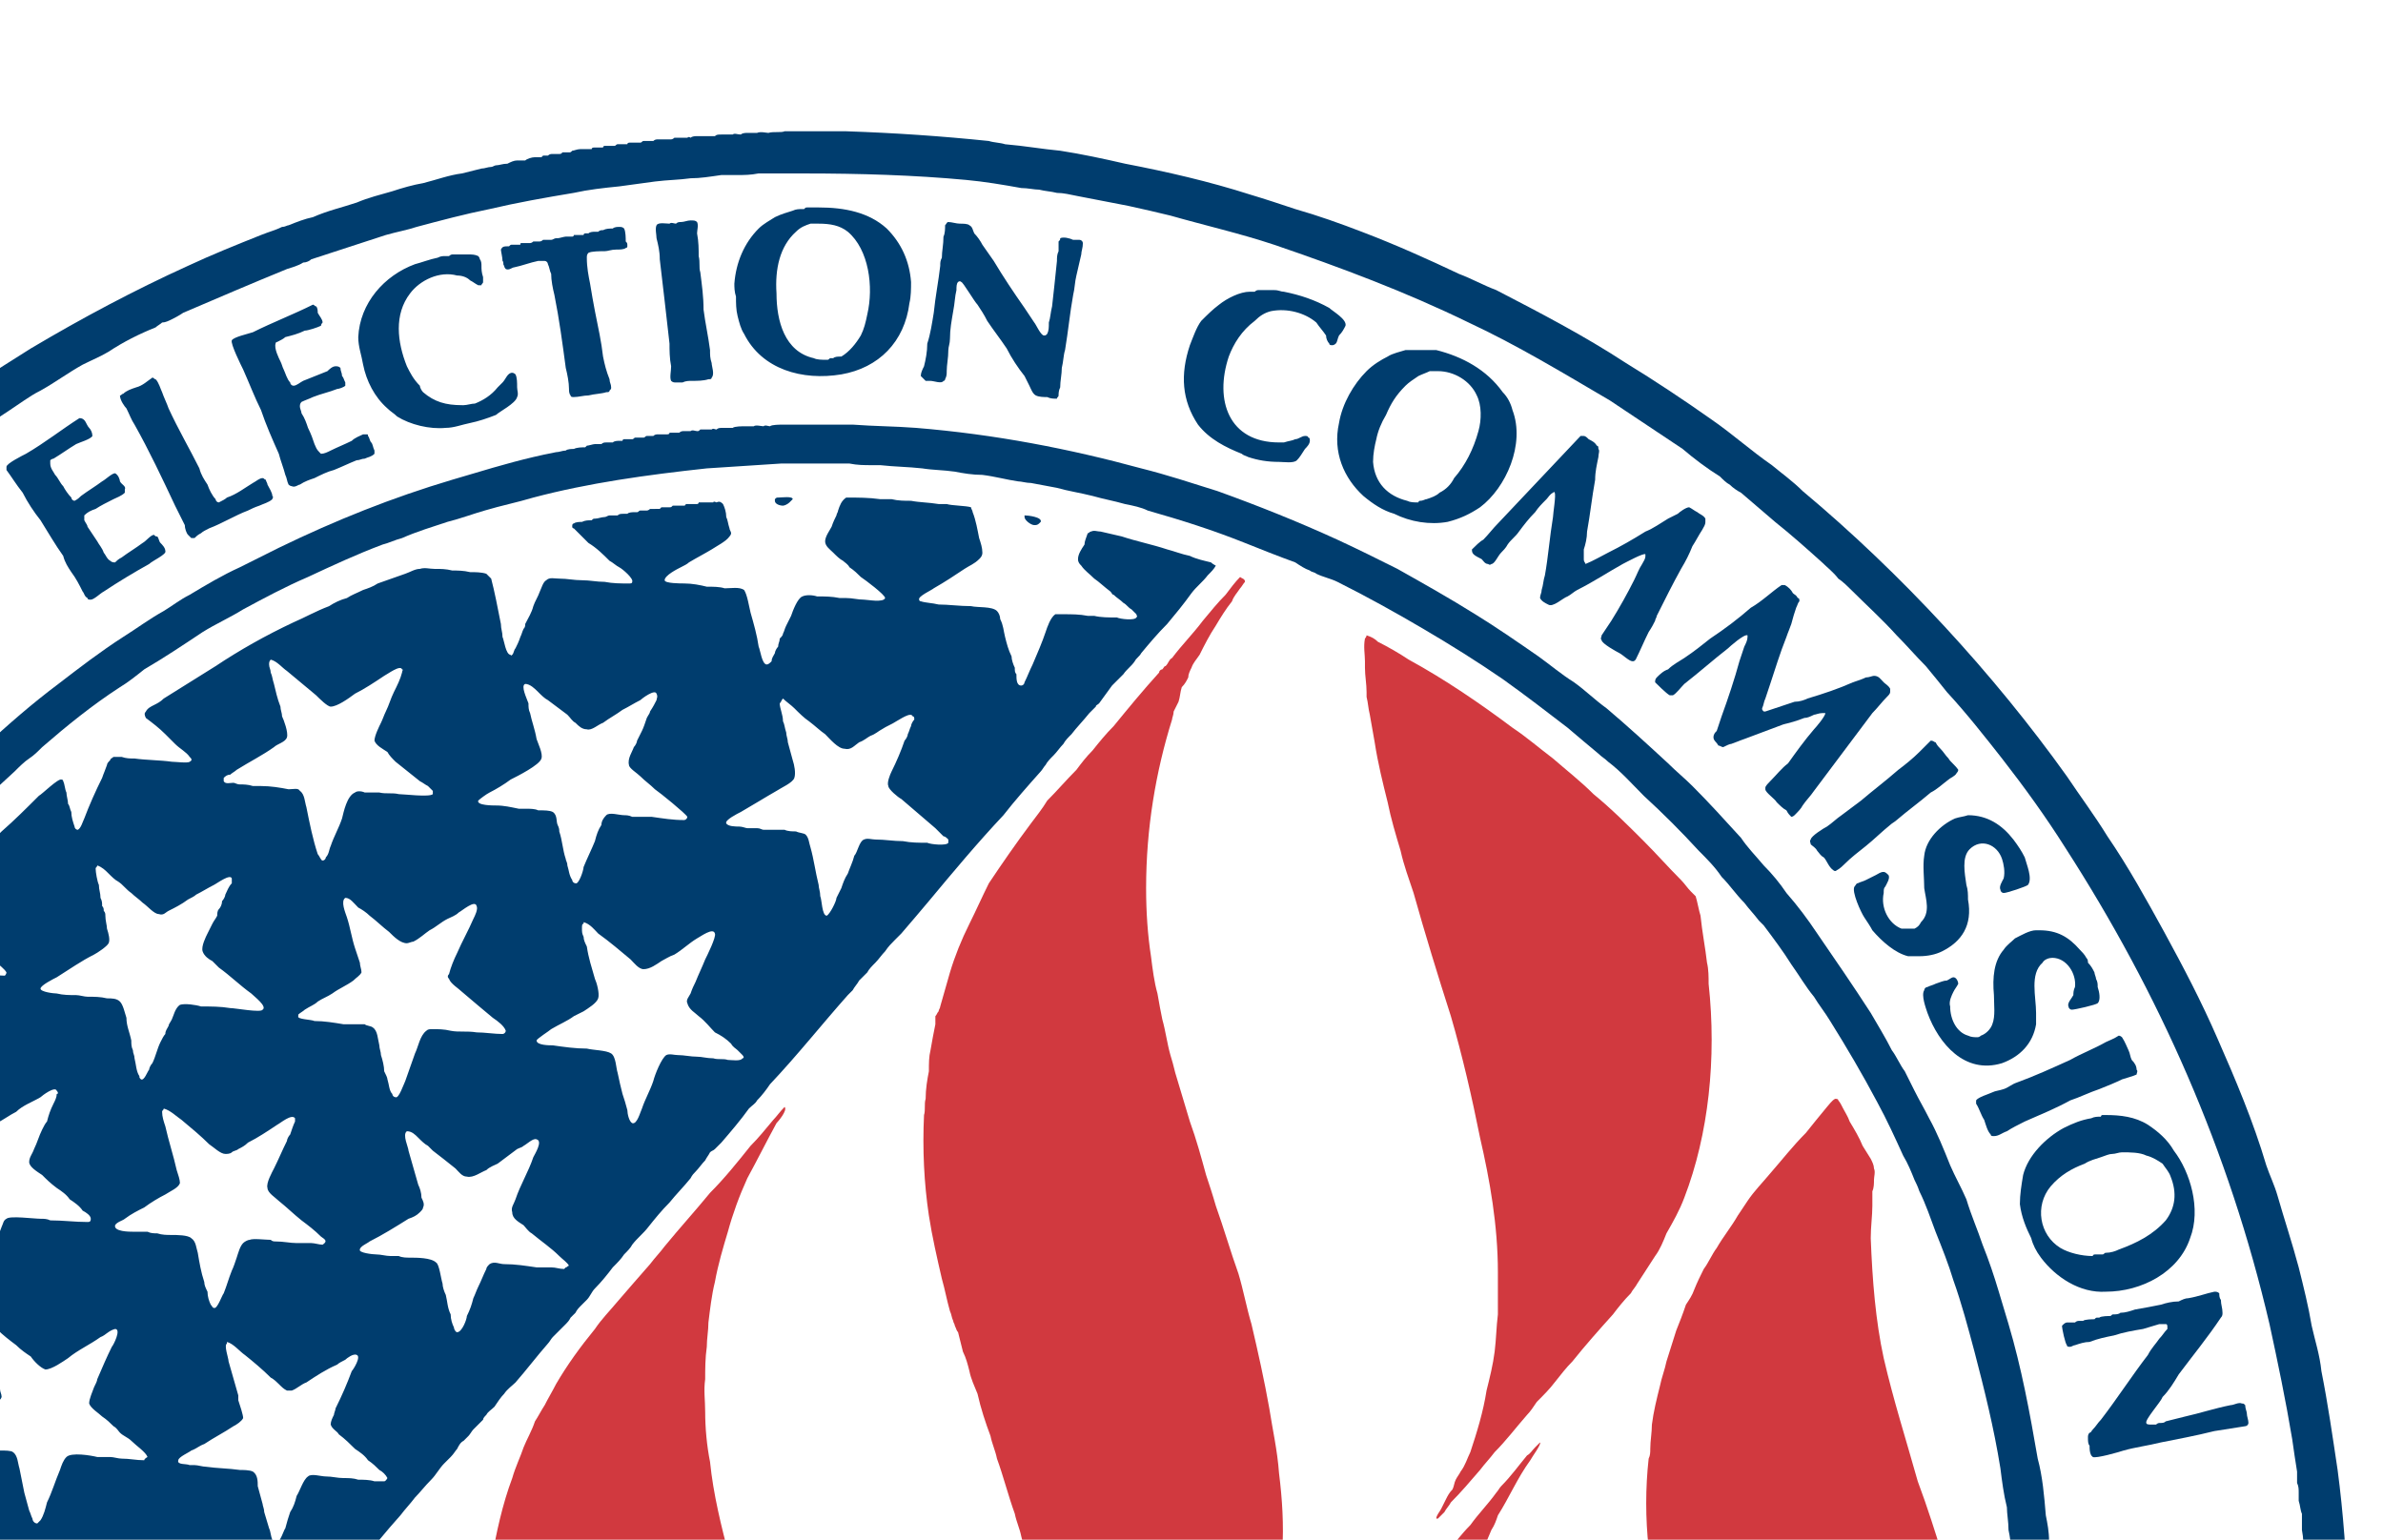 <svg xmlns="http://www.w3.org/2000/svg" width="147" height="95" viewBox="0 0 147 95"><style>.a{fill:#003D6E;}.b{fill:#D1393F;}</style><g fill="none"><path d="M49.6 10.7h-2.8c-.5.1-.9.1-1.3.1h-1c-.7.1-1.3.2-1.9.2-.7.1-1.4.1-2.2.2-.7.1-1.5.2-2.2.3-1 .1-1.9.2-2.8.4-1.8.3-3.5.6-5.2 1-1.5.3-3 .7-4.5 1.1-.6.2-1.2.3-1.9.5-1.5.5-3.1 1-4.6 1.5-.1.1-.3.2-.5.2-.3.2-.7.3-1 .4-2.2.9-4.3 1.8-6.4 2.7-.3.2-.5.3-.7.4-.2.1-.4.2-.6.2-.1.1-.3.2-.4.3-1 .4-2 .9-2.9 1.5-.5.3-1 .5-1.6.8-.9.5-1.7 1.1-2.6 1.6-.4.2-.7.4-1 .6-1.3.9-2.6 1.7-3.9 2.6-.8.5-1.5 1.2-2.3 1.8-1 .6-1.9 1.3-2.8 2.1-.7.6-1.5 1.2-2.2 1.9-.6.4-1.1.9-1.6 1.4-2 1.8-4 3.8-5.9 5.8-.4.5-.8.9-1.1 1.4l-.6.6c-.2.2-.4.5-.6.7l-.2.2c-.6.7-1.2 1.4-1.7 2.1-.5.6-.9 1.1-1.3 1.7-.3.3-.5.7-.8 1-.4.6-.8 1.1-1.2 1.7-.9 1.3-1.8 2.6-2.6 3.9-.1.1-.1.2-.2.3-.1.1-.1.2-.2.3l-.9 1.5c-.5.9-1 1.8-1.6 2.8-.6 1.1-1.1 2.2-1.7 3.4-.2.3-.3.6-.5 1s-.4.8-.5 1.1c-.4.9-.9 1.9-1.2 2.8-.3.7-.6 1.5-.9 2.2-.3.5-.4 1.1-.7 1.7-.6 1.6-1.1 3.2-1.6 4.9 0 .1-.1.3-.1.4-.2.7-.4 1.3-.6 1.9 0 .2-.1.4-.1.5-.3 1-.6 2-.8 3-.1.4-.1.7-.2 1-.2.6-.3 1.2-.4 1.9l-.3 1.5-.3 1.8c-.3 1.4-.4 2.8-.6 4.3 0 .2-.1.5-.1.7 0 .2 0 .4-.1.5v.5c0 .3 0 .6-.1 1-.2 2.5-.3 5.1-.3 7.7v3.1c0 .2 0 .5.1.7v1.7c.1.9.2 1.9.2 2.8.1 1.2.3 2.5.4 3.7.1.2.1.3.1.5.1 1.2.4 2.4.6 3.6.4 2.2.8 4.3 1.3 6.4.2.6.3 1.1.5 1.7l.6 2.4c.1.3.2.5.3.8l.3 1.2c.3.7.5 1.4.8 2.2.1.3.2.6.3.8.1.2.1.3.2.4 0 .2.1.3.1.5.1.3.3.6.4 1 .1.1.1.2.1.3.1.3.3.6.4.8.1.4.2.7.4 1.1.4.9.8 1.9 1.2 2.8.2.4.3.8.5 1.1 1.1 2.2 2.1 4.3 3.3 6.3 3 5 6.3 9.9 10.2 14.3 1.7 2 3.5 3.9 5.4 5.8.5.5 1 .9 1.5 1.4.4.4.9.7 1.3 1.1.6.6 1.2 1.1 1.8 1.6.7.6 1.4 1.2 2.2 1.8.2.2.4.3.7.5 1 .8 2 1.5 3 2.3.8.6 1.7 1.2 2.6 1.7.2.2.5.4.7.6.8.5 1.6.9 2.3 1.4 2.4 1.5 4.8 2.8 7.3 4l.6.3c.4.2.9.4 1.3.6.6.3 1.3.6 2 .9.1.1.2.1.4.2 1.1.5 2.3 1 3.4 1.4.4.1.8.3 1.1.4 2.7 1 5.4 1.9 8.3 2.6.6.2 1.3.4 1.9.5 4.9 1.2 10 2 15.3 2.4.5 0 1.1.1 1.7.1.4.1.7 0 1.1 0 1.1.1 2.2.1 3.4.1H54c.1-.1.4 0 .5 0 .2-.1.7-.1.9-.1h1.1c.1-.1.3 0 .4 0 .1-.1.3-.1.4-.1h.5c.1-.1.4 0 .5 0 .1-.1.2-.1.3-.1h.6c0-.1.2 0 .2 0 .1 0 .2-.1.2-.1h.7c.1-.1.2-.1.3-.1H61.2c.1-.1.2-.1.3-.1H62.1c.1 0 .2 0 .2-.1H62.9c.1 0 .1 0 .2-.1h.7c.1-.1.1-.1.2-.1h.4c.1-.1.1-.1.2-.1h.5c0-.1.1-.1.1-.1h.4c.1 0 .1-.1.2-.1h.5c0-.1.1-.1.2-.1h.2c.1-.1.2-.1.3-.1.1 0 .3-.1.5-.1h.2c.2-.1.5-.1.6-.1h.2c0-.1.1-.1.2-.1h.1c.1-.1.4-.1.6-.1 0-.1.1-.1.2-.1.2 0 .4-.1.6-.1.1 0 .3-.1.4-.1.4-.1.7-.2 1.1-.2.4-.1.7-.2 1-.3.2-.1.4-.2.7-.2h.1c.9-.2 1.7-.5 2.6-.7.8-.2 1.6-.5 2.4-.7.7-.3 1.5-.5 2.3-.8.9-.3 1.8-.6 2.6-1 .4-.1.7-.3 1.1-.4.5-.2 1.1-.4 1.6-.6 1.3-.5 2.6-1.2 3.8-1.7 2-.9 3.9-1.9 5.8-3 5-2.8 9.8-6.2 14.3-10 .3-.2.6-.5.9-.7.3-.2.5-.4.7-.6.5-.4.9-.9 1.4-1.3.3-.3.7-.7 1.1-1 1.8-1.8 3.6-3.7 5.3-5.6 1-1 1.9-2.2 2.8-3.3.3-.3.5-.7.8-1l.9-1.2c.1-.2.2-.3.4-.4.1-.3.2-.5.4-.7.1-.1.2-.3.3-.4.6-.9 1.2-1.7 1.8-2.5.4-.8.9-1.5 1.4-2.3l.9-1.5c.7-1.1 1.4-2.2 2-3.4.2-.4.4-.8.7-1.2.4-.8.8-1.6 1.1-2.4.3-.6.7-1.3 1-1.9.4-1 .8-2 1.3-3 .1-.3.1-.5.2-.7.3-.7.6-1.4.9-2.2 0-.1 0-.2.1-.3 0-.1.1-.2.1-.3l.3-.6c0-.3.1-.5.2-.8.1-.1.1-.2.1-.4.1-.1.1-.2.2-.4.1-.3.2-.6.3-1 .1-.2.1-.4.2-.6.1-.2.1-.4.2-.5.6-1.9 1.1-3.8 1.6-5.7.4-1.5.7-3 1-4.6.1-.4.2-.9.3-1.3.2-1.1.3-2.2.5-3.3.2-.9.3-1.9.4-2.8v-.8c.1-.1.1-.2.1-.3.1-.7.1-1.4.2-2.1 0-.4.1-.8.1-1.1v-1.1c.1-.7.1-1.3.1-1.9v-.9c.1-1.9.1-3.8 0-5.6 0-1-.1-2-.2-2.9 0-.5 0-1-.1-1.5v-.6-.4c-.1-.2-.1-.5-.2-.8v-.5c0-.2 0-.4-.1-.6v-.7c-.1-.6-.2-1.3-.3-2-.4-2.4-.9-4.8-1.4-7.1-2.5-10.7-6.8-20.4-12.6-29.4-1.2-1.9-2.5-3.7-3.9-5.5-1.1-1.4-2.2-2.8-3.4-4.1-.4-.5-.8-1-1.3-1.6-.6-.6-1.2-1.3-1.8-1.9-.9-1-1.9-1.9-2.8-2.8-.2-.2-.5-.5-.8-.7-.3-.4-.7-.7-1-1-1-.9-1.9-1.7-2.9-2.5l-2.1-1.8c-.2-.1-.5-.3-.7-.5-.2-.1-.4-.3-.6-.5-.8-.5-1.6-1.1-2.3-1.7l-4.5-3c-2.9-1.7-5.7-3.4-8.7-4.8-3.9-1.9-7.9-3.4-12-4.8-2.1-.7-4.3-1.2-6.4-1.8-.8-.2-1.7-.4-2.6-.6-1-.2-2.1-.4-3.1-.6-.5-.1-.9-.2-1.3-.2-.4-.1-.7-.1-1.1-.2-.3 0-.7-.1-1.1-.1-1.1-.2-2.3-.4-3.4-.5-3.2-.3-6.6-.4-10-.4zm-1.2-2.6h3.8c3 .1 5.9.3 8.8.6.3.1.7.1 1 .2 1.2.1 2.3.3 3.4.4 1.3.2 2.7.5 4 .8 2.6.5 5.2 1.1 7.7 1.9 1 .3 1.9.6 2.8.9 1.4.4 2.8.9 4.1 1.4 2.1.8 4.1 1.7 6 2.6.8.3 1.5.7 2.3 1 2.7 1.4 5.4 2.8 8 4.5 1.8 1.1 3.6 2.3 5.3 3.5 1.3.9 2.4 1.9 3.7 2.8.6.5 1.3 1 1.9 1.6 6.1 5.1 11.8 11.3 16.3 17.6.8 1.2 1.7 2.4 2.5 3.7 1.3 1.9 2.4 3.9 3.5 5.9 1.2 2.2 2.3 4.3 3.3 6.6 1.1 2.5 2.2 5.1 3 7.8.2.6.5 1.2.7 1.9.4 1.4.9 2.9 1.3 4.4.3 1.2.6 2.4.8 3.6.2.9.5 1.8.6 2.8.4 2 .7 4.1 1 6.1.7 5.3.8 11 .6 16.6l-.3 3.9c-.1.9-.2 1.9-.3 2.8-.1.4-.1.7-.1 1-.1.7-.2 1.3-.3 1.9l-.3 1.5c-.2 1.3-.5 2.7-.8 4-.5 2.7-1.2 5.2-2 7.8-.8 2.7-1.7 5.3-2.8 7.9-.6 1.6-1.2 3.2-2 4.8l-.9 1.8c-.8 1.7-1.7 3.3-2.6 4.9l-1.2 2.1c-3.8 6.1-8.1 11.8-13.4 17.1-.2.2-.3.4-.5.6-.4.3-.7.7-1.1 1-.3.3-.5.6-.8.8l-1.2 1.2-1.8 1.5-.4.4c-.6.4-1.1.9-1.7 1.3l-.5.5c-.6.5-1.2.9-1.7 1.4l-1.2.9c-.9.6-1.7 1.2-2.5 1.8-.9.6-1.8 1.2-2.8 1.8-.2.1-.4.3-.7.5-.8.4-1.6.9-2.3 1.4-2.1 1.2-4.2 2.3-6.3 3.4l-1.5.6c-.1.1-.3.2-.5.3-.6.3-1.3.6-2 .9-1.5.7-3.1 1.3-4.6 1.9-1.6.6-3.2 1-4.8 1.6-.3.1-.5.1-.8.2-.8.2-1.5.5-2.3.7-.5.1-1 .2-1.5.4-.5.1-1 .2-1.6.4-.7.2-1.4.3-2.2.5-.7.1-1.5.3-2.3.4-.8.1-1.5.3-2.2.4-.4.1-.7.1-1 .2-.3 0-.7.1-1 .1-.2 0-.3.1-.5.1-.5 0-1.1.1-1.6.2-.4.1-.8.1-1.2.1-.6.1-1.2.2-1.7.2-.3 0-.5 0-.7.1-1.1 0-2.2.1-3.4.1-.2.1-.3.1-.5.1-.9 0-1.7 0-2.6.1-.7 0-1.5-.1-2.2-.1h-2c-.6 0-1.1-.1-1.7-.1-1.4-.1-2.9-.2-4.3-.3-.6-.1-1.2-.1-1.9-.2-2-.3-4-.6-6.1-.9-.5-.1-1-.2-1.6-.3-.5-.1-1.1-.2-1.6-.4-.7-.1-1.3-.3-1.9-.4-1-.2-1.9-.5-2.9-.7-.7-.2-1.4-.4-2-.6-.4-.1-.8-.2-1.2-.4-2.4-.8-4.7-1.5-7-2.4-.3-.2-.6-.3-.9-.4-.7-.3-1.5-.6-2.2-1-1.7-.7-3.4-1.5-5.1-2.3l-2.1-1.2c-.6-.3-1.1-.6-1.7-.9-.3-.2-.5-.3-.8-.5l-1.5-.9c-.3-.2-.6-.3-.9-.5-.6-.4-1.3-.9-1.9-1.3-1-.6-1.9-1.3-2.8-1.9-.7-.5-1.4-1.1-2.1-1.6-.9-.6-1.8-1.4-2.7-2.1-.2-.2-.5-.4-.7-.6-2-1.5-3.9-3.3-5.8-5.2-.6-.6-1.2-1.2-1.9-1.8-.6-.6-1.2-1.4-1.8-2-4.1-4.5-7.6-9.3-10.7-14.3-.5-.8-.9-1.6-1.4-2.4-.8-1.4-1.6-2.8-2.3-4.3-.1-.1-.1-.3-.2-.5s-.3-.4-.4-.7c-.2-.3-.3-.7-.5-1.1-.2-.3-.3-.6-.5-1 0-.1-.1-.3-.2-.5-.7-1.6-1.4-3.3-2-4.9-.7-1.7-1.3-3.4-1.8-5.2-.1-.2-.2-.5-.3-.8 0-.1 0-.2-.1-.3-.7-2.6-1.4-5.3-2-8.1-.5-2.4-.9-4.9-1.3-7.4 0-.6-.1-1.1-.1-1.7-.2-1.7-.4-3.3-.4-5.1-.1-1-.2-2.1-.2-3.1v-3.8-1.4c0-.3 0-.5.1-.8v-.6c.1-.3.1-.6.1-.8 0-1.1.1-2.1.2-3.1.1-.8.2-1.7.3-2.5.1-.8.2-1.6.3-2.3.1-.6.1-1.2.2-1.8l.6-3.3c.9-4.3 2-8.4 3.4-12.4.4-1.4 1-2.7 1.4-4 .3-.6.5-1.2.8-1.8.1-.3.2-.6.3-.8.3-.8.7-1.5 1-2.2.5-1.1 1-2.2 1.6-3.3.2-.4.5-.9.7-1.3.4-.7.7-1.4 1.1-2 .2-.5.5-.9.7-1.3.2-.4.4-.7.6-1l1.8-3c.3-.4.6-.8.9-1.3.6-.9 1.3-1.9 2-2.7.1-.2.2-.3.3-.5.3-.4.5-.8.8-1.1 1-1.3 2-2.5 3-3.7.6-.8 1.2-1.4 1.8-2.1.4-.5.8-.9 1.1-1.3 1.3-1.3 2.5-2.6 3.8-3.8.6-.6 1.3-1.2 1.9-1.8.7-.7 1.4-1.3 2.1-1.9.8-.7 1.6-1.3 2.4-2 1.3-1 2.6-2 3.9-2.9 2.1-1.6 4.4-3 6.6-4.4 3.2-1.9 6.4-3.6 9.7-5.1 1.5-.7 3-1.3 4.5-1.9.5-.2.9-.3 1.3-.5.2 0 .3-.1.4-.1.5-.2 1-.4 1.5-.5.9-.4 1.8-.6 2.7-.9.7-.3 1.5-.5 2.2-.7.6-.2 1.3-.4 1.9-.5.8-.2 1.6-.5 2.4-.6l1.2-.3c.2 0 .4-.1.6-.1.1 0 .2-.1.3-.1.2 0 .4-.1.7-.1.2-.1.4-.2.6-.2h.5c.1-.1.4-.2.6-.2h.4l.1-.1h.3c.1-.1.2-.1.3-.1h.4c.1 0 .1 0 .2-.1h.4c.1 0 .1 0 .2-.1.1 0 .3-.1.5-.1h.7c0-.1.1-.1.2-.1h.5c0-.1.1-.1.1-.1H37.9c.1 0 .1-.1.2-.1H38.7c0-.1.1-.1.2-.1H39.5c.1 0 .1-.1.2-.1H40.3c.1-.1.2-.1.3-.1h.8s.1 0 .2-.1h.8c.1-.1.2 0 .2 0 .1-.1.3-.1.4-.1h1.1c.1-.1.2-.1.4-.1h.7c.1-.1.3 0 .5 0 .1-.1.3-.1.4-.1h.6c.2-.1.6 0 .7 0 .3-.1.8 0 1-.1z" class="a"/><path d="M49.8 28.6h-1.6c-1.6.1-3.1.2-4.6.3-3.7.4-7.3.9-10.7 1.8-1 .3-2 .5-3 .8-.7.2-1.5.5-2.3.7-.9.3-1.9.6-2.8 1-.4.1-.8.3-1.2.4-1.6.6-3.1 1.3-4.6 2-1.4.6-2.7 1.3-4 2-.8.5-1.7.9-2.5 1.4-1.2.8-2.4 1.6-3.6 2.3-.5.4-1 .8-1.5 1.1-1.7 1.1-3.3 2.4-4.8 3.7-.3.3-.5.5-.8.7-.3.2-.6.5-.9.8-1.2 1.1-2.5 2.3-3.7 3.6-.9 1-1.9 2-2.8 3.1-.4.5-.9 1-1.3 1.5-.1.1-.2.3-.3.4-1.3 1.6-2.4 3.2-3.5 4.8-1.1 1.7-2.2 3.4-3.2 5.2l-.9 1.5c-2.1 4.3-4 8.7-5.4 13.3-.8 2.6-1.5 5.3-2 8-.5 3-.9 6-1.1 9v1.1c-.1.9-.1 1.7-.1 2.6v1.3c0 1.4 0 2.8.1 4.1.1.8.1 1.7.2 2.6 0 .2.1.4.1.6 0 .2.1.4.1.7v.6c.1 1 .3 2 .5 2.9.2 1.4.4 2.8.8 4.1.1.4.2.9.3 1.3.4 1.5.8 3.1 1.3 4.5.3 1.1.6 2.1 1 3.1.2.5.4 1 .5 1.4.6 1.4 1.2 2.7 1.7 4.1.5 1.1 1.1 2.1 1.6 3.2 1.2 2.3 2.6 4.6 4.1 6.9 0 .1.1.2.2.3.3.4.5.7.7 1 .2.4.5.7.7 1.1.7.8 1.3 1.7 2 2.6.5.6 1 1.1 1.4 1.7.3.4.7.7 1 1.1.3.3.6.7.9 1l.3.3c.2.3.5.6.7.8 1.2 1.2 2.3 2.4 3.5 3.4l.8.8c.7.6 1.4 1.2 2 1.7l.3.3c.2.1.3.2.5.4.3.2.6.5.9.7.8.6 1.6 1.2 2.3 1.8 1.2.8 2.3 1.5 3.5 2.3.4.3.9.6 1.3.9.2 0 .3.1.4.1.1.1.3.2.5.4.5.3 1.1.6 1.6.9 2 1.1 4 2.1 6 3 6 2.7 12.3 4.6 19.2 5.6 1.9.3 3.9.6 6 .7.5 0 1.1.1 1.6.1 1.6 0 3.1.1 4.7.1.1-.1.2 0 .3 0h.8c.2-.1.7-.1.9-.1h.4c.1-.1.4 0 .6 0 .1-.1.2-.1.3-.1h.8c.2-.1.4 0 .5 0h.2c.1-.1.2-.1.3-.1h.8c0-.1.1-.1.2-.1H58.6c.1-.1.3-.1.4-.1H59.6c.1 0 .1-.1.2-.1H60.4s.1 0 .1-.1H61.1s.1 0 .1-.1h.7c0-.1 0-.1.1-.1H62.3c.1 0 .1 0 .2-.1H63.1c.1-.1.5-.2.7-.2h.4c0-.1.1-.1.1-.1.1 0 .4-.1.6-.1h.3s.1 0 .1-.1c.3 0 .5-.1.7-.1l1.5-.3c.5-.2 1.1-.3 1.6-.4.9-.2 1.7-.5 2.6-.7.2-.1.5-.2.7-.3.7-.2 1.4-.4 2-.6 2.8-1 5.6-2.1 8.3-3.3 2.5-1.2 4.9-2.5 7.2-4 .6-.4 1.1-.7 1.7-1.1 1.1-.7 2.2-1.5 3.3-2.4.9-.6 1.8-1.3 2.6-2l.3-.3c.1 0 .2-.1.3-.2.1 0 .2-.1.3-.2.2-.2.4-.3.5-.5.6-.4 1.1-.9 1.6-1.4.6-.5 1.2-1.1 1.8-1.6.2-.3.4-.5.6-.7 1.8-1.8 3.4-3.5 4.9-5.4.5-.6 1-1.1 1.4-1.7 1.1-1.5 2.2-3.1 3.2-4.6.4-.7.8-1.3 1.2-1.9.2-.3.3-.5.4-.7.4-.6.8-1.3 1.1-1.9.8-1.4 1.6-2.8 2.2-4.3.9-1.9 1.7-3.8 2.4-5.7.3-.7.6-1.5.8-2.2.5-1.7 1.1-3.4 1.5-5.2.7-2.5 1.2-5.2 1.7-7.9v-.7c.1-.2.1-.4.1-.6.1-.6.2-1.2.2-1.8 0-.1.1-.2.1-.4v-.9c.1-.7.2-1.5.2-2.2 0-.7.1-1.3.1-2 0-1.5 0-3-.1-4.4v-1.3c0-.5-.1-1-.1-1.5-.1-1-.1-2-.3-2.9 0-.5-.1-1-.1-1.4-.2-.8-.3-1.6-.4-2.4-.4-2.5-1-4.9-1.6-7.2-.4-1.5-.8-3-1.3-4.4-.3-1-.7-2-1.1-3-.3-.8-.6-1.7-1-2.5-.1-.3-.2-.5-.3-.7-.2-.5-.4-1-.7-1.5-.5-1.1-1-2.2-1.6-3.3-.9-1.7-1.9-3.4-2.9-5-.3-.5-.7-1-1-1.5-.5-.6-.9-1.3-1.4-2-.5-.8-1.1-1.6-1.7-2.4l-.3-.3c-.3-.4-.6-.7-.9-1.1-.5-.5-.9-1.1-1.4-1.6-.4-.6-.9-1.1-1.4-1.6-1.1-1.2-2.2-2.3-3.4-3.4-.7-.7-1.4-1.5-2.2-2.1-.2-.2-.4-.3-.6-.5-.6-.5-1.2-1-1.9-1.6-1.3-1-2.6-2-4-3-1.6-1.1-3.2-2.1-4.9-3.1-1.7-1-3.5-2-5.3-2.9-.4-.2-.9-.3-1.3-.5-.1-.1-.3-.1-.4-.2-.3-.1-.6-.3-.9-.5-1.1-.4-2.1-.8-3.1-1.2-2-.8-3.9-1.4-6-2-.4-.2-.9-.3-1.4-.4-.7-.2-1.3-.3-2-.5-.8-.2-1.5-.3-2.2-.5-.5-.1-1.1-.2-1.6-.3-.3 0-.6-.1-.8-.1-.7-.1-1.4-.3-2.2-.4-.6 0-1.2-.1-1.7-.2-.7-.1-1.4-.1-2-.2-.9-.1-1.7-.1-2.6-.2h-.5c-.5 0-.9 0-1.4-.1h-2.6zm-.9-2.4H52.6c1.3.1 2.6.1 3.9.2 4.9.4 9.5 1.3 13.9 2.5 1.6.4 3.1.9 4.7 1.4 2.5.9 5 1.9 7.4 3 1.3.6 2.5 1.2 3.7 1.8 1.6.9 3.2 1.8 4.8 2.8 1.3.8 2.6 1.7 3.9 2.6.7.5 1.4 1.1 2.2 1.6.7.5 1.3 1.1 2 1.6 1.3 1.1 2.5 2.2 3.8 3.4.5.5 1 .9 1.5 1.4 1 1 2 2.1 3 3.2.4.6.9 1.1 1.4 1.7.5.5 1 1.1 1.4 1.7.7.8 1.3 1.6 1.9 2.5 1.1 1.6 2.2 3.2 3.3 4.9.4.7.9 1.5 1.3 2.3.3.4.5.9.8 1.3l.6 1.2c.3.6.6 1.1.9 1.7.5.9.9 1.9 1.3 2.9.3.7.7 1.4 1 2.1.3 1 .7 1.9 1 2.8.4 1 .7 1.9 1 2.9.2.7.4 1.3.6 2 .8 2.7 1.3 5.4 1.8 8.3.3 1.1.4 2.3.5 3.5.1.5.2 1 .2 1.6.2 1.3.3 2.8.3 4.2 0 .8.1 1.7.1 2.5 0 1.8 0 3.5-.1 5.3-.9 14-5.3 26.3-12.3 37.2-.4.7-.8 1.3-1.3 2-1 1.3-2 2.7-3.1 4.1-.3.4-.6.7-.9 1.1-.3.4-.7.8-1 1.2-.6.6-1.1 1.3-1.7 1.9-.2.1-.3.3-.4.4-.3.2-.5.5-.7.7-.4.4-.8.9-1.2 1.2l-1.3 1.3c-1 .9-2.1 1.8-3.1 2.7-1.2 1-2.4 2-3.7 2.9-1.1.8-2.2 1.5-3.2 2.3-.6.3-1.2.7-1.7 1.1-.3.1-.6.3-.8.5-1.2.7-2.5 1.4-3.7 2-.9.5-1.8 1-2.8 1.4-1.5.8-3.1 1.4-4.6 2.1-.4.1-.7.3-1.1.4-1.6.6-3.3 1.2-4.9 1.7l-1.2.3c-.1 0-.3.1-.5.1-.1.1-.2.1-.4.2-.2 0-.4.1-.7.2-1.2.3-2.5.6-3.8.9-.3 0-.6.1-.9.2-1.1.2-2.1.4-3.2.5l-2.1.3c-.7.1-1.3.2-2 .3h-.8c-.3.1-.7.1-1.1.1-.2 0-.4.1-.6.1-.8 0-1.6.1-2.5.1h-5.7c-2.2-.1-4.3-.3-6.4-.5-.2-.1-.4-.1-.7-.1-1.4-.2-2.7-.4-4.1-.7-1.1-.2-2.1-.4-3.2-.7-2.2-.4-4.4-1.1-6.5-1.8-1.3-.4-2.7-.9-4-1.4-1.7-.7-3.4-1.4-5-2.2-.7-.3-1.3-.6-1.9-.9-1.5-.8-3.1-1.6-4.5-2.5-2.5-1.4-4.8-3.1-7.1-4.8-.5-.3-1-.7-1.5-1.1-1.4-1.1-2.8-2.4-4.2-3.7-.7-.6-1.5-1.3-2.1-2l-1.3-1.3c-1.2-1.3-2.3-2.6-3.5-3.9-.3-.4-.7-.9-1.1-1.3-.5-.8-1.1-1.4-1.6-2.2-.5-.6-.9-1.2-1.4-1.9-.7-1-1.4-2-2-3.1-.4-.7-.8-1.4-1.3-2.1-.9-1.5-1.7-3-2.4-4.6-1.2-2.3-2.3-4.8-3.1-7.3-.2-.4-.3-.8-.5-1.2-.2-.4-.3-.9-.4-1.4-.2-.3-.3-.6-.4-.9-.4-1.6-.9-3.2-1.3-4.8-.4-1.7-.8-3.5-1-5.3-.2-1.4-.5-2.9-.6-4.3-.3-3.3-.5-6.6-.5-10.1.1-.2.1-.4.1-.6 0-1.1.1-2.1.1-3.2.1-.9.2-1.7.3-2.6.2-1.7.4-3.3.7-5 .5-2.5 1.1-5 1.8-7.4l.6-2.1c.1-.3.2-.5.2-.8.6-1.7 1.2-3.5 1.9-5.1.4-1 .9-2 1.3-3 .1-.2.2-.5.3-.7.2-.4.4-.8.6-1.3.5-.8.9-1.7 1.4-2.5 1-2 2.2-4 3.5-5.9 1.2-1.9 2.6-3.7 4-5.5.6-.9 1.3-1.6 2-2.4.6-.7 1.1-1.3 1.7-2l1.5-1.5C-3 47.9-2 47-1 46.1c1.5-1.4 3-2.7 4.6-3.9 1.3-1 2.6-2 4-2.9.8-.5 1.6-1.1 2.5-1.6.5-.3 1-.7 1.6-1 1-.6 2-1.2 3.1-1.7l2.4-1.2c3.5-1.7 7-3.1 10.7-4.2 1.7-.5 3.3-1 5-1.4.4-.1.9-.2 1.4-.3.2 0 .4-.1.6-.1.1-.1.4-.1.5-.1.2-.1.5-.1.7-.1l.1-.1c.1 0 .4-.1.5-.1h.4c.1-.1.2-.1.3-.1h.4c.1-.1.3-.1.4-.1h.2c0-.1.1-.1.1-.1h.5c.1 0 .1-.1.2-.1h.5c.1 0 .1-.1.2-.1h.4c.1-.1.2-.1.3-.1h.5c.1 0 .2 0 .2-.1h.6c.1-.1.2-.1.3-.1h.4c.1-.1.3 0 .4 0 .1 0 .1 0 .2-.1h.7c.1-.1.2 0 .3 0 .1-.1.2-.1.4-.1h.6c.1-.1.6-.1.8-.1h.5c.1-.1.5 0 .6 0 .1-.1.3 0 .4 0 .1-.1.6-.1.8-.1h.6z" class="a"/><path d="M-8.2 108.8c-.1.1-.1.2-.1.3 0 .4.2.8.3 1.2.2.8.4 1.5.6 2.3 0 .2.2.6.1.9-.1.3-1 .6-1.3.8-.6.4-1.2.7-1.8 1.1-.1.1-1 .5-.9.7.1.1.2.1.2.1.2.1.3 0 .5.1.3 0 .7.1 1 .1.4 0 .8.1 1.2.2h.4c.3 0 .6.1 1 .1.1 0 .3 0 .5.2s.3 1 .3 1.3c.2.5.3 1.1.5 1.6l.3 1.2c0 .1.1.2.2.2.3 0 .5-.8.6-1 .2-.6.4-1.1.6-1.6.1-.3.3-.6.4-.9.1-.3.1-.5.3-.7.3-.2.8 0 1.1 0h.5c.2 0 .5.1.8.1.4 0 .7 0 1.1.1.4 0 .8.1 1.3.1 0-.1.2-.1.1-.3 0-.1-.1-.2-.2-.3-.5-.5-1.1-.8-1.6-1.3l-1-1c-.3-.2-.6-.4-.6-.7-.1-.2.1-.5.2-.7.3-.8.7-1.6 1.1-2.4.1-.3.2-.5.3-.8.1-.1.1-.2 0-.2-.1-.4-.8.1-1 .2-.3.1-.6.3-.9.5-.4.3-.9.6-1.3.8-.3.2-.8.6-1.1.5-.3 0-.6-.3-.8-.5-.5-.4-.9-.8-1.4-1.2-.2-.2-.4-.4-.6-.5-.3-.3-.6-.6-.9-.6zM3 95.7c-.3.1 0 .9 0 1.2l.3.9c0 .2.1.4.1.6.1.4.2.7.3 1.1.1.2.2.6.2.8-.1.3-.7.6-.9.7-.6.4-1.2.7-1.8 1.1-.3.1-.7.3-1 .5-.1.1-.2.1-.3.2 0 .1-.1.1-.1.1 0 .3.9.4 1.2.4.2 0 .4 0 .7.1.4 0 .8 0 1.3.1.2 0 .5 0 .7.1.3 0 .7-.1.9.1.2.2.2.7.3 1l.6 2.4c.1.2.1.5.2.8l.2.2c.3 0 .5-.8.6-1 .2-.6.5-1.2.7-1.8.2-.4.4-1.1.7-1.4.3-.2 1.2.1 1.6.1h.7c.1 0 .3.1.4.1h.8c.2.1.3.1.5.1h.3c.2 0 .3.1.5.1.1 0 .1-.1.1-.1.1-.2 0-.3-.1-.4-.6-.5-1.1-.9-1.7-1.4-.2-.2-.4-.4-.7-.6-.2-.3-.9-.7-1-1.1 0-.3.2-.7.3-.9.3-.8.7-1.5 1.1-2.3l.3-.9c.1-.1.1-.2.1-.3-.2-.3-.6.1-.8.2-.1 0-.2.1-.3.2-.4.2-.7.4-1.1.6-.4.3-.9.6-1.3.8-.3.2-.6.5-.9.5-.3 0-.9-.6-1.1-.9-.3-.3-.7-.6-1.1-.9-.3-.2-.6-.4-.8-.7-.3-.2-.4-.4-.7-.4zm-14.8-1.2c-.1.1-.2.1-.2.3 0 .1.1.3.1.4.1.3.2.7.3 1 .1.3.1.7.2 1 .1.4.3.8.4 1.2 0 .2.2.5.1.8-.1.2-.6.5-.8.6-.3.2-.5.4-.8.6-.3.1-.6.3-.9.5-.2.1-.3.2-.5.3-.1.1-1 .4-.8.7.1.2 2.8.4 3.3.4.3.1 1.1 0 1.3.2.2.2.2.4.3.6 0 .2.1.5.1.7.2.9.4 1.8.7 2.6.1.1.2.4.3.4.1 0 .1 0 .2-.1.2-.2.2-.6.4-.8.1-.5.3-1 .5-1.5l.3-.9c.1-.3.2-.6.4-.8.1 0 .1-.1.2-.1h.4c.4 0 .8 0 1.1.1.6 0 1.2.1 1.9.1.3 0 .6.1.9.1h.4c0-.1.1-.2.1-.2-.1-.3-.4-.4-.6-.6-.4-.4-.9-.7-1.3-1.1-.3-.2-.6-.5-.8-.7-.3-.2-.6-.4-.8-.7-.1-.1-.1-.2-.1-.3.1-.2.1-.3.2-.4.1-.3.2-.5.3-.8.3-.6.5-1.2.8-1.8.1-.3.6-1.1.5-1.3-.2-.3-.9.3-1.1.4-.3.2-.7.4-1 .6-.5.4-1 .7-1.5 1-.2.1-.5.4-.8.4-.3-.1-.5-.4-.7-.5-.1-.1-.2-.2-.3-.2-.5-.4-1-.8-1.5-1.3l-1.2-.9zM14 82.8v.1c-.2.1.1.9.1 1.1l.6 2.1v.3c.1.3.3.9.3 1.1-.1.2-.4.4-.6.5-.6.4-1.2.7-1.8 1.1-.3.1-.5.3-.8.4-.1.1-.8.4-.8.6-.1.3.5.2.7.3h.3c.2 0 .5.1.7.1.7.1 1.4.1 2.1.2.2 0 .6 0 .8.1.3.2.3.6.3.9.1.4.2.7.3 1.1 0 .1.1.3.1.5.1.3.2.7.3 1 .1.2.1.5.2.7 0 .1.1.2.2.2.3 0 .5-.8.6-.9.1-.4.2-.7.3-1 .2-.3.3-.6.4-1 .2-.3.4-1 .7-1.2.2-.2.8 0 1.1 0 .4 0 .7.1 1.1.1.3 0 .6 0 .9.1.3 0 .7 0 1 .1h.6c.1 0 .2-.2.2-.2-.1-.2-.3-.4-.5-.5-.2-.2-.4-.4-.7-.6-.2-.3-.5-.5-.8-.7-.3-.3-.6-.6-1-.9-.1-.2-.4-.3-.5-.6 0-.2.1-.4.2-.6 0-.1.1-.3.1-.4.4-.8.7-1.5 1-2.3.1-.1.6-.9.3-1-.2-.1-.6.2-.7.3-.2.1-.4.2-.5.3-.7.3-1.3.7-1.9 1.1-.3.1-.6.4-.9.5h-.3c-.2-.1-.3-.2-.5-.4-.1-.1-.3-.3-.5-.4-.5-.5-1.1-1-1.6-1.4-.3-.2-.7-.7-1.1-.8zM-.9 81.6c-.1.1-.1.4 0 .6.2.9.4 1.9.7 2.9.1.2.1.4.2.6 0 .2.1.3.1.5-.1.3-.5.4-.7.6-.2.1-.4.3-.7.5-.2.1-.5.2-.7.3-.2.2-.4.3-.6.4-.3.2-1.3.6-1.3.9 0 .1 0 .1.1.2h.3c.2.1.5.1.7.1.4 0 .8.1 1.1.2h.9c.3 0 .6 0 .8.1.3 0 .7 0 .8.1.3.2.3.7.4 1l.3 1.5c.1.4.2.7.3 1.1.1.2.1.3.2.5 0 .1.1.3.3.3l.2-.2c.2-.3.3-.7.4-1.1.3-.6.5-1.3.8-2 .1-.3.2-.6.4-.8.3-.3 1.5-.1 1.9 0h.8c.2 0 .5.1.7.1.5 0 .9.1 1.4.1 0-.1.2-.2.2-.2-.1-.3-.7-.7-1-1-.2-.2-.5-.3-.7-.5-.1-.1-.2-.3-.4-.4-.2-.2-.4-.4-.7-.6-.2-.2-.7-.5-.8-.8 0-.3.2-.7.3-1 .1-.2.2-.4.2-.5.3-.7.6-1.4.9-2 .1-.1.6-1.1.2-1.1-.4.1-.6.4-.9.5-.7.5-1.4.8-2 1.3-.3.2-1 .7-1.4.7-.3-.1-.7-.5-.9-.8-.3-.2-.6-.4-.9-.7-.4-.3-.8-.6-1.2-1-.2-.1-.4-.3-.7-.4zm26-11.8c-.3.2.1 1 .1 1.2l.6 2.1c.1.2.2.5.2.8.1.2.2.4.1.6 0 .1-.1.2-.2.3-.2.2-.4.3-.7.4-.8.5-1.6 1-2.4 1.4-.1.1-.6.3-.6.5-.1.2.8.3 1 .3.3 0 .6.1.9.1h.5c.2.1.5.1.7.1.4 0 1.3 0 1.6.3.2.1.3 1 .4 1.3 0 .2.1.5.2.7.1.4.1.8.3 1.2 0 .3.1.6.2.8 0 .1.1.3.2.3.3 0 .6-.8.6-1 .2-.4.3-.7.4-1.1.1-.2.2-.5.3-.7.2-.4.3-.7.5-1.1 0-.1.1-.2.2-.3.3-.2.6 0 .9 0 .7 0 1.3.1 2 .2h.9c.3 0 .5.1.8.1l.1-.1c.1 0 .1-.1.2-.1-.1-.2-.4-.4-.6-.6-.5-.5-1.1-.9-1.7-1.4-.2-.1-.4-.4-.5-.5-.3-.2-.7-.4-.7-.8-.1-.3.1-.5.2-.8.3-.9.8-1.7 1.1-2.6.1-.2.6-1 .2-1.1-.2-.1-.6.3-.8.4-.1.1-.2.1-.4.2l-1.2.9c-.2.1-.5.2-.7.4-.3.1-.8.5-1.2.4-.3 0-.5-.3-.7-.5-.5-.4-1-.8-1.4-1.1l-.3-.3c-.2-.1-.4-.3-.6-.5-.2-.2-.4-.4-.7-.4zm-15-1.4c0 .1-.1.1-.1.2 0 .3.1.6.2.9.2.9.5 1.8.7 2.7.1.3.2.6.2.8-.1.3-.6.5-.9.7-.4.2-.9.5-1.3.8-.4.2-.8.4-1.2.7-.1.1-.5.2-.6.4-.1.4.9.4 1.1.4h.9c.2.1.4.1.6.1.3.1.6.1.9.1.3 0 1 0 1.2.2.3.2.3.6.4.9.1.6.2 1.2.4 1.8 0 .2.1.4.2.6 0 .3.1.6.2.8.1.1.1.2.2.2.2.1.5-.8.6-.9.2-.5.3-.9.5-1.4.1-.2.2-.5.3-.8.1-.3.2-.7.4-.9.1-.1.3-.2.4-.2.2-.1 1 0 1.3 0 .1.1.2.1.3.1.5 0 .9.1 1.3.1h.9c.2 0 .5.1.7.1.3-.2.2-.3-.1-.5-.4-.4-.8-.7-1.2-1-.5-.4-.9-.8-1.4-1.2-.2-.2-.7-.5-.7-.8-.1-.3.3-1 .4-1.2.3-.6.5-1.1.8-1.7 0-.1.1-.3.2-.4.1-.3.2-.6.3-.8V69c-.2-.3-.9.3-1.1.4-.6.4-1.2.8-1.8 1.1-.2.2-.4.3-.6.4-.1.1-.3.1-.4.2-.1.1-.3.1-.4.1-.3 0-.7-.4-1-.6-.5-.5-1.1-1-1.7-1.5-.3-.2-.7-.6-1.1-.7zm-14.8-1.9v.1c-.3.1 0 .9.1 1.1 0 .3.1.6.2.9.1.6.2 1.2.4 1.8 0 .3.2.6.1.9-.1.3-.4.4-.6.5-.2.2-.5.3-.8.5-.1.1-.3.2-.4.3-.4.2-2.4 1.3-2.5 1.5 0 .1 0 .2.1.2.1.1.2.1.3.1.2 0 .5.1.7.1 1.1 0 2.1.1 3.1.2.3.1.6 0 .8.2.3.3.3.8.4 1.2.1.4.1.8.2 1.2.1.4.2.9.3 1.3.1.3.2 1.1.4 1.2.1 0 .2 0 .2-.1.1 0 .1-.1.1-.2.1-.3.3-.5.4-.8.2-.6.5-1.2.8-1.8 0-.1.1-.3.2-.4.1-.3.2-.5.3-.8.1-.2.1-.4.3-.5.2-.2 1.7 0 2.1 0 .2 0 .4 0 .6.1.8 0 1.5.1 2.3.1.1 0 .2 0 .2-.2s-.3-.4-.5-.5c-.2-.3-.5-.5-.8-.7-.2-.3-.5-.5-.8-.7-.4-.3-.6-.5-.9-.8-.3-.2-.8-.5-.8-.8 0-.3.2-.5.3-.8.2-.4.3-.8.5-1.2.1-.2.2-.4.3-.5.1-.4.2-.7.4-1.1.1-.2.2-.4.2-.6.1 0 .1-.1 0-.2-.1-.3-.9.3-1 .4-.5.3-1.1.5-1.5.9-.4.2-.8.5-1.2.7-.2.1-.4.2-.6.2-.3 0-.6-.3-.8-.5-.6-.5-1.2-.9-1.7-1.4-.3-.2-.5-.5-.8-.7-.2-.1-.3-.3-.6-.4zM36 56.9v.1c-.1 0-.1.1-.1.3 0 .2 0 .3.1.5 0 .2.1.4.2.6.1.7.3 1.3.5 2 .1.2.3.9.2 1.2-.1.3-.6.6-.9.8l-.6.3c-.4.3-.9.5-1.4.8-.1.1-.9.6-.9.7 0 .3.8.3 1 .3.7.1 1.4.2 2.1.2.4.1 1.2.1 1.5.3.3.2.3.9.4 1.2.1.5.2.9.3 1.3.1.3.2.6.3 1 0 .2.1.7.3.8.3.1.5-.7.6-.9.2-.6.5-1.1.7-1.7.1-.4.5-1.4.8-1.6.2-.1.5 0 .7 0 .4 0 .8.1 1.2.1.3 0 .6.1 1 .1.3.1.6 0 .9.1.2 0 .8.1.9-.1.1 0 .1-.1 0-.2l-.3-.3c-.1-.1-.3-.2-.4-.4-.3-.3-.6-.5-1-.7-.3-.3-.6-.7-1-1-.2-.2-.6-.4-.7-.8-.1-.2.1-.4.2-.6.1-.3.2-.5.3-.7.2-.5.4-.9.6-1.4.1-.2.7-1.4.6-1.6-.1-.4-.9.2-1.1.3-.5.3-.9.7-1.4 1-.3.1-.6.3-.8.4-.3.2-.7.5-1.1.5-.3 0-.6-.4-.8-.6-.6-.5-1.3-1.1-2-1.6-.2-.2-.5-.6-.9-.7zm-14.7-1.5c-.3.2 0 .9.1 1.2.2.6.3 1.3.5 1.9l.3.9c0 .2.1.4.1.6-.1.2-.3.3-.5.5-.4.3-.9.5-1.3.8-.3.2-.6.3-.9.5-.2.2-.5.3-.8.5-.1.1-.3.2-.4.3v.1c-.1.2.8.2 1 .3.6 0 1.2.1 1.8.2h1.3c.1.1.4.1.5.2.3.2.3.7.4 1.1 0 .2.1.4.1.6.1.3.2.7.2 1 .1.2.2.4.2.5.1.3.1.7.3.9 0 .1.1.2.2.2.2.1.5-.8.6-1 .2-.6.4-1.1.6-1.7.2-.4.3-1.1.7-1.4.1-.1.2-.1.4-.1.3 0 .7 0 1.1.1.5.1 1 0 1.6.1.5 0 1.1.1 1.6.1.1 0 .2-.1.2-.2-.1-.3-.5-.6-.8-.8-.6-.5-1.2-1-1.9-1.6-.2-.2-.7-.5-.8-.8-.1-.1-.1-.2 0-.3.1-.4.3-.9.5-1.3.3-.7.7-1.4 1-2.1.1-.2.3-.6.2-.8-.1-.4-.9.3-1.1.4-.2.2-.5.3-.7.4-.4.2-.7.5-1.1.7-.3.2-.6.5-1 .7-.1 0-.3.1-.4.1-.4 0-.8-.4-1.1-.7-.4-.3-.8-.7-1.2-1-.2-.2-.5-.4-.7-.5-.3-.3-.5-.6-.8-.6zM6 53.4c0 .1-.1.1-.1.2 0 .2.1.8.2 1 0 .3.1.5.1.8.1.2.1.3.1.5.1.1.1.2.1.3.1.1.1.2.1.3 0 .3.1.6.1.8.1.3.2.7.1.9-.1.2-.7.6-.9.7-.8.4-1.5.9-2.3 1.4-.2.1-1 .5-1 .7 0 .2.8.3 1 .3.4.1.8.1 1.2.1.2 0 .5.1.7.1.4 0 .8 0 1.2.1.3 0 .6 0 .8.2.2.2.3.7.4 1 0 .5.2.9.3 1.4 0 .2 0 .4.1.6 0 .2.1.3.1.5.1.4.1.8.3 1.1 0 .1 0 .1.1.2.2.1.4-.5.5-.6 0-.1.1-.3.2-.4.2-.4.3-.9.5-1.3.1-.2.2-.4.3-.5 0-.2.1-.3.2-.5 0-.1.1-.2.2-.4s.2-.7.5-.9c.3-.1 1 0 1.3.1.6 0 1.2 0 1.8.1.3 0 1.9.3 2 .1.3-.2-.5-.8-.7-1-.7-.5-1.3-1.1-2-1.6l-.4-.4c-.2-.1-.5-.3-.6-.6-.1-.3.2-.9.3-1.1l.3-.6c.1-.2.2-.3.3-.5 0-.1 0-.3.1-.4.1-.1.2-.3.2-.5.1-.1.2-.3.2-.4.1-.2.2-.5.4-.7v-.3c-.1-.3-.9.3-1.1.4-.4.2-.7.4-1.1.6-.1.1-.3.2-.5.3-.4.3-.8.5-1.2.7-.2.1-.3.3-.6.2-.3 0-.7-.5-1-.7-.2-.2-.5-.4-.7-.6-.3-.2-.5-.5-.8-.7-.2-.1-.4-.3-.6-.5-.2-.2-.4-.4-.7-.5zm42.3-10.3c-.1.1-.1.2-.2.3 0 .3.2.7.2 1.1.1.2.1.4.2.7 0 .2.1.4.1.6.1.4.2.7.3 1.1.1.3.2.8.1 1.1-.1.3-.8.6-1.1.8-.7.4-1.5.9-2.2 1.3-.2.1-1 .5-.9.7.1.2.6.2.8.2.2 0 .4.1.5.1h.6c.2 0 .3.1.4.1h1.3c.2.1.5.1.7.1.2.1.5.1.6.2.2.2.2.5.3.8.2.7.3 1.5.5 2.3 0 .2.1.4.1.7.1.2.1 1.2.4 1.2.2-.1.6-.9.6-1.1l.3-.6c.1-.3.2-.6.4-.9.1-.3.3-.7.4-1.1.2-.2.3-.9.6-1 .2-.1.5 0 .7 0 .6 0 1.1.1 1.7.1.5.1 1 .1 1.5.1.2.1 1.2.2 1.3 0v-.2c-.1-.1-.2-.2-.3-.2l-.5-.5-2.1-1.8c-.2-.1-.8-.6-.8-.8-.1-.2.1-.7.2-.9.3-.6.6-1.3.8-1.9.1-.1.2-.3.2-.4.1-.2.1-.3.2-.5 0-.1.1-.3.2-.4 0-.1 0-.2-.1-.2-.1-.3-.8.2-1 .3-.3.2-.6.3-.9.5-.2.1-.4.3-.7.4-.2.1-.4.3-.7.4-.3.2-.5.5-.9.4-.4 0-.9-.6-1.2-.9-.3-.2-.6-.5-1-.8-.3-.2-.6-.5-.9-.8-.2-.2-.5-.4-.7-.6zm-15.9-.9c-.3.1.1.9.2 1.2 0 .2 0 .4.1.6.1.5.3 1 .4 1.6.1.3.4.9.3 1.2-.1.4-1.5 1.1-1.9 1.3-.4.3-.9.6-1.3.8-.2.1-.6.4-.7.5-.1.3.9.3 1.1.3.5 0 .9.1 1.4.2h.4c.3 0 .6 0 .8.1.4 0 .7 0 .9.1.3.2.2.6.3.8.1.2.1.3.1.4.2.6.2 1.1.4 1.7 0 .1.1.2.1.4.1.3.1.6.3.9 0 .1.1.2.2.2.2.1.5-.8.5-1 .2-.5.5-1.1.7-1.6.1-.4.2-.7.4-1 0-.2.1-.4.3-.6.2-.2.8 0 1.1 0 .1 0 .3 0 .5.1h1.2c.7.1 1.3.2 2 .2.1 0 .2-.1.2-.2-.1-.2-1.7-1.5-2-1.7-.3-.3-.6-.5-.9-.8-.2-.2-.7-.5-.7-.7-.1-.4.2-.8.3-1.1.1-.1.2-.3.2-.4l.3-.6c.1-.2.2-.5.3-.8.1-.2.2-.3.2-.4.2-.3.3-.5.4-.7 0-.1.1-.2 0-.4-.1-.3-.9.3-1 .4-.4.2-.7.4-1.1.6-.4.3-.8.5-1.2.8-.3.1-.7.5-1 .4-.3 0-.5-.2-.7-.4-.2-.1-.3-.3-.5-.5l-1.2-.9c-.2-.1-.4-.3-.6-.5-.2-.2-.5-.5-.8-.5zm-15.7-1.5c-.1.1-.1.2-.1.3 0 .2.1.3.1.5.1.2.1.4.2.7.1.4.2.9.4 1.4 0 .2.1.4.1.6.1.2.4 1 .3 1.3-.1.3-.6.4-.8.6-.7.5-1.5.9-2.3 1.4-.1.1-.3.2-.4.3-.2 0-.3.1-.4.2v.2c.1.2.4.1.6.1.1 0 .2.1.4.1s.5 0 .8.1h.5c.6 0 1.2.1 1.7.2.3 0 .6-.1.7.1.3.2.3.7.4 1 .2 1 .4 2 .7 2.9.1.1.2.4.3.4.1 0 .2-.1.2-.2.2-.2.2-.5.3-.7.2-.6.5-1.1.7-1.7.1-.4.3-1.4.8-1.6.1-.1.4-.1.6 0h.9c.4.1.8 0 1.2.1.3 0 1.9.2 2.1 0v-.2l-.3-.3c-.2-.1-.3-.2-.5-.3L24.4 47c-.2-.2-.4-.4-.5-.6-.3-.2-.7-.4-.8-.7 0-.3.3-.9.4-1.1.1-.2.2-.5.3-.7.2-.4.3-.8.5-1.2.2-.4.4-.8.5-1.2 0-.1.1-.2 0-.2-.1-.3-.9.3-1.1.4-.6.4-1.2.8-1.8 1.1-.4.3-1.1.8-1.5.8-.2 0-.7-.5-.9-.7l-1.8-1.5c-.3-.2-.6-.6-1-.7zm35.5-10c.7 0 1.4 0 2.1.1h.7c.4.1.8.1 1.2.1.5.1 1.1.1 1.7.2h.5c.3.1 1.2.1 1.5.2 0 .1.1.2.1.3.2.5.3 1.1.4 1.6.1.3.2.6.2.9 0 .2-.1.3-.2.4-.3.3-.6.4-.9.6-.6.4-1.2.8-1.9 1.2-.1.1-1 .5-.9.7 0 .1.1.1.1.1.3.1.7.1 1.1.2.6 0 1.3.1 2 .1.4.1 1.3 0 1.6.3.1.1.2.3.2.5.2.4.2.7.3 1.1.1.4.2.8.4 1.2 0 .2.1.5.2.7 0 .2 0 .3.1.4 0 .3 0 .7.3.7.1 0 .2-.1.2-.2.2-.4.3-.7.5-1.1.3-.7.6-1.4.8-2 .1-.3.3-.9.6-1.1h.5c.5 0 1 0 1.5.1h.4c.4.1.9.1 1.4.1.2.1 1.1.2 1.2 0 .1-.1 0-.1 0-.2l-.3-.3c-.2-.1-.3-.3-.5-.4-.2-.2-.4-.3-.6-.5-.1 0-.1-.1-.2-.2-.4-.3-.7-.6-1-.8-.3-.3-.6-.5-.8-.8-.1-.1-.2-.2-.2-.4 0-.3.2-.6.4-.9 0-.2.1-.4.2-.7.1 0 .1-.1.2-.1.2-.1.4 0 .6 0 .4.1.9.2 1.3.3.9.3 1.9.5 2.8.8.4.1.9.3 1.4.4.4.2.9.3 1.3.4.1.1.3.2.3.2-.1.2-.3.4-.5.6-.3.4-.7.7-1 1.1-.5.7-1 1.3-1.5 1.9-.6.6-1.1 1.2-1.6 1.8-.1.2-.3.3-.4.5-.2.3-.5.5-.7.8l-.7.7c-.3.4-.5.7-.8 1.1-.1.1-.2.1-.2.2l-.4.4c-.4.5-.8.9-1.1 1.3-.2.2-.4.4-.5.6-.2.2-.4.5-.6.7-.2.2-.4.4-.5.6-.1.1-.2.3-.3.4-.8.9-1.6 1.8-2.3 2.7-1.6 1.7-3.1 3.5-4.6 5.3-.5.6-1.1 1.3-1.7 2l-.4.4c-.2.2-.4.4-.6.7-.2.2-.4.5-.6.7-.2.2-.4.4-.5.6l-.5.5c-.1.2-.3.4-.4.6l-.3.3c-1.6 1.8-3.1 3.7-4.8 5.5-.2.3-.5.7-.8 1-.1.2-.3.3-.5.5-.5.7-1.1 1.4-1.7 2.1l-.4.4c-.1.1-.2.1-.3.2-.1.2-.2.3-.3.5-.2.2-.4.5-.6.7-.1.1-.2.2-.3.4-.4.5-.9 1-1.3 1.5-.5.5-.9 1-1.3 1.5-.3.4-.7.7-1 1.1-.1.2-.3.4-.5.6-.2.3-.4.5-.7.8-.3.4-.7.9-1.1 1.3-.2.2-.3.5-.5.7l-.3.3c-.2.2-.3.3-.4.5l-.3.3c-.1.2-.2.3-.3.4l-.8.8c-.1.1-.2.3-.3.4-.7.8-1.3 1.6-2 2.4-.2.2-.5.4-.7.7-.2.2-.4.5-.6.8-.2.2-.4.3-.5.5-.1.1-.2.2-.2.3l-.6.6c-.1.1-.2.3-.3.4l-.3.3c-.2.1-.3.3-.4.5-.1.1-.2.3-.4.5l-.4.4c-.3.3-.5.7-.8 1-.4.4-.7.8-1 1.1-.3.4-.6.7-.9 1.1-.9 1-1.7 2-2.6 3.1-1.3 1.4-2.5 2.9-3.8 4.3-.1.2-.3.4-.5.6-.4.4-.7.8-1 1.2-.9 1-1.7 1.9-2.5 2.9l-.3.3c-.1.2-.3.3-.4.5-.2.2-.4.4-.6.7l-.4.4c-.1.1-.2.3-.4.5-.9 1.1-1.8 2.2-2.8 3.3-.5.5-.9 1.1-1.4 1.6-.4.4-.7.8-1.1 1.3-.5.6-1.1 1.2-1.7 1.9L4 117.6l-.5.5c-.2.3-.4.5-.6.7l-.3.3c-.1.2-.2.3-.3.4l-1.5 1.8c-.5.5-.9 1-1.4 1.5-.2.3-.4.6-.7.8-.2.4-.5.7-.8 1-.2.2-.3.4-.5.6-.2.2-.4.4-.5.6-1.4 1.5-2.6 3.1-4 4.6-1.3 1.5-2.6 3-3.8 4.5-.2.2-1.2 1.5-1.4 1.5-.3 0-.6-.9-.7-1l-.3-.6-.3-.6c-.3-.5-.5-1-.7-1.5-.2-.4-.5-.7-.6-1.2 0-.1 0-.2.1-.3.1-.2.2-.3.4-.4.1 0 .3.1.4.1h.9c.9.1 1.7.2 2.6.3.2 0 .7.1.8 0 .3-.3-.5-.8-.6-1-.3-.2-.6-.5-.9-.7l-.5-.5c-.3-.2-.6-.5-.9-.8-.1-.1-.4-.3-.4-.5-.1-.4.3-.9.4-1.2 0-.1.1-.3.1-.4.1-.1.2-.2.2-.4.1-.1.1-.3.2-.4l.3-.6c.1-.3.2-.5.3-.8.1-.2.3-.5.2-.8l-.1-.1c-.2.1-.5.2-.6.3-.1 0-.3.1-.4.2-.5.2-.9.5-1.4.8-.3.2-.6.3-.9.5-.2.2-.7.5-1 .6-.4 0-1-.7-1.2-.9-.3-.3-.6-.5-.8-.7-.3-.3-.3-.8-.4-1.2-.1-.2-.2-.3-.2-.5-.1-.2-.1-.5-.2-.7-.2-.7-.4-1.4-.5-2-.1-.3-.1-.5-.2-.7 0-.2-.1-.3-.1-.4 0-.4.2-.7.3-.9.1-.2.2-.4.2-.6.1-.2.2-.5.3-.7.1-.1.2-.3.3-.4.3-.1 1.1 0 1.5.1.5 0 1.1 0 1.7.1.4 0 .8.1 1.2.1h.4l.1-.1c-.1-.2-.2-.4-.4-.5-.3-.3-.7-.6-1-.9-.5-.4-1-.8-1.5-1.3-.2-.1-.6-.4-.6-.7-.1-.2.1-.5.2-.7.1-.4.3-.7.4-1.1.1-.1.2-.3.3-.5.1-.2.2-.4.3-.7 0-.1.1-.2.2-.3.1-.2.3-.8.3-1 0-.1 0-.2-.1-.2-.2-.1-1.1.6-1.4.7-.5.3-1 .7-1.5 1-.3.1-1.1.7-1.4.7-.3 0-.6-.4-.8-.6-.2-.1-.4-.3-.4-.5-.1-.2-.1-.3-.1-.5 0-.4-.1-.8-.1-1.2-.1-1.3-.2-2.6-.2-4v-1.3-.6s0-.1.1-.2c.2-.1 1.1.1 1.4.1.4 0 .9 0 1.3.1.5 0 1 .1 1.5.1.1-.1.2-.1.2-.3 0-.2-.4-.5-.6-.6-.2-.2-.5-.4-.7-.6-.5-.4-.9-.8-1.4-1.2-.3-.2-.6-.5-.8-.7-.1-.1-.2-.2-.2-.3 0-.3.2-.5.3-.8 0-.1 0-.2.1-.3 0-.1.1-.3.1-.4.2-.3.3-.6.4-.9l.6-1.2c.1-.2.3-.5.3-.8 0-.1-.2-.1-.3-.1-.2.1-.3.2-.5.3-.1.1-.3.1-.5.2s-.4.3-.6.4h-.2c-.2-.2.1-1.4.1-1.7.1-.5.2-1 .2-1.5.2-.9.3-1.7.5-2.6 0-.2.1-.4.1-.6 0-.2.1-.5.2-.6 0-.1.1-.1.1-.1.3-.1.6 0 .9.1h1c.7.1 1.4.1 2.1.2.3 0 .7 0 1 .2.1 0 .1.1.2.2.2.3.2.8.3 1.2.2.7.2 1.5.5 2.2 0 .1.1.3.2.4.1.2.1.5.3.5.2 0 .3-.1.3-.2.1-.1.2-.2.2-.4.1-.1.2-.3.2-.5.1-.1.1-.2.2-.4.2-.4.4-.8.5-1.3.2-.2.3-.5.4-.8.1-.2.2-.5.4-.6.2-.2.6-.1.8-.1.6 0 1.1.1 1.6.1.3.1.5.1.7.1.6 0 1.2.1 1.8.1.1 0 .3 0 .3-.2 0-.1-.2-.3-.2-.4-.3-.2-.6-.4-.8-.6-.7-.6-1.4-1.1-2.1-1.7-.2-.2-.7-.5-.7-.8 0-.1 0-.2.1-.3.1-.5.3-.9.5-1.3.1-.2.1-.3.2-.5s.3-.5.4-.8c0-.1.1-.3.1-.4.1-.2.3-.5.2-.7-.1-.1-.2-.3-.4-.3s-.4.2-.6.3l-1.5.9-.3.3c-.2.1-.5.2-.7.3-.2.2-.4.3-.7.3-.3 0-.5-.3-.7-.5-.9-.8-1.8-1.5-2.8-2.3 0-.1-.1-.1-.2-.1-.4 0-.1.9 0 1.1 0 .3.1.6.2.9.1.6.2 1.1.3 1.6.1.3.2.8.2 1.1-.1.3-1.2.9-1.5 1-.6.4-1.2.8-1.8 1.1-.2.1-.4.2-.5.3-.2.1-.3.2-.4.3-.1 0-.1 0-.2-.1s.7-2.9.8-3.3c0-.4.2-.7.3-1.1.1-.5.2-.9.4-1.4.6-1.9 1.2-3.7 1.9-5.5.3-.6.6-1.3.9-1.9.1-.2.1-.6.4-.8.1-.1.3 0 .5 0 .5 0 1 0 1.5.1h.5c.5 0 1.1.1 1.7.1.1-.2.1-.3-.1-.4-.3-.3-.6-.6-.9-.8-.3-.3-.7-.6-1-.9-.2-.2-.8-.7-.9-.9 0-.2.2-.4.2-.6.3-.5.5-1 .8-1.5l.9-1.5c.1-.2.2-.4.4-.6.2-.4.3-.7.5-1 .5-.7.9-1.5 1.4-2.2.3-.5.6-.9.9-1.4.2-.2.3-.4.4-.5.1-.1.1-.1.2-.1s.2.2.2.3c.1.3.2.7.2 1 .1.4.2.8.3 1.1.1.4.1.8.2 1.1.1.1.2.2.3.2 0-.1.1-.1.1-.2.2-.3.3-.7.5-1 .2-.6.5-1.2.7-1.7.1-.3.2-.5.3-.7.1-.3.2-.7.5-.8.3-.2.7-.1 1 0 .8 0 1.6.1 2.4.1.4 0 .8.1 1.3.1 0 0 .1-.1.1-.2-.1-.2-.5-.5-.6-.6l-.3-.3c-.2-.1-.3-.3-.5-.4-.4-.4-.9-.8-1.3-1.2-.2-.2-.6-.4-.7-.7-.1-.2 0-.4 0-.5.1-.3.2-.6.4-.9.1-.2.1-.3.2-.5 0-.1.1-.3.2-.5s.2-.5.3-.8c.1-.1.2-.3.3-.5.2-.3.5-.6.8-.9l.9-.9c.8-.7 1.5-1.4 2.3-2.2.2-.1 1.2-1.1 1.4-1 .1 0 .1.1.1.1.1.2.1.5.2.7 0 .2.1.5.1.7.1.1.1.3.2.5 0 .3.1.6.2.9 0 .1.1.2.2.2.2-.1.3-.5.4-.7.3-.8.7-1.7 1.1-2.5.1-.3.2-.5.3-.8 0-.1.1-.2.2-.3 0-.1.1-.1.2-.2h.5c.3.1.5.1.8.1.7.1 1.6.1 2.3.2.2 0 1 .1 1.1 0 .2-.1.1-.2 0-.3-.2-.3-.6-.5-.9-.8l-.6-.6c-.4-.4-.8-.7-1.2-1-.1-.2-.1-.3 0-.4.1-.2.3-.3.5-.4.2-.1.4-.2.6-.4 1.1-.7 2.1-1.3 3.2-2 1.5-1 3.1-1.9 4.8-2.7.7-.3 1.4-.7 2.2-1 .3-.2.7-.4 1.1-.5.3-.2.6-.3 1-.5.3-.1.6-.2.9-.4.6-.2 1.1-.4 1.7-.6.3-.1.6-.3.9-.3.3-.1.6 0 .9 0 .4 0 .7 0 1.1.1.3 0 .7 0 1.1.1.3 0 .7 0 1 .1l.3.3c.1.4.2.8.3 1.3l.3 1.5c0 .3.1.5.1.8.1.2.2 1.1.5 1.1 0 .1.1 0 .1 0 .1-.1.1-.3.2-.4.1-.2.2-.4.3-.7.1-.2.1-.3.2-.5.1-.1.1-.2.1-.3.2-.4.4-.7.5-1.1.1-.3.3-.6.4-.9.1-.2.2-.6.4-.7.2-.2.5-.1.8-.1.5 0 .9.1 1.4.1.5 0 .9.1 1.4.1.5.1 1 .1 1.5.1.1 0 .2 0 .2-.1.1-.2-.6-.8-.8-.9-.2-.1-.4-.3-.6-.4-.4-.4-.8-.8-1.3-1.1l-.6-.6-.3-.3c-.1 0-.1-.1-.1-.1 0-.1 0-.2.1-.2.1-.1.4-.1.5-.1.2-.1.4-.1.6-.1.1-.1.1-.1.2-.1.2 0 .4-.1.6-.1.1 0 .2-.1.3-.1h.5c.1-.1.2-.1.4-.1h.2c.1-.1.3-.1.5-.1h.1c.1 0 .1-.1.2-.1h.4c.1 0 .2-.1.2-.1H40.7l.1-.1h.5c.1 0 .1 0 .2-.1h.7s.1 0 .1-.1h.7s.1 0 .1-.1H44c0-.1.2 0 .2 0 .2-.1.3 0 .4.1.1.2.2.5.2.8.1.2.1.4.2.7 0 .1.1.2.1.3 0 .1-.1.2-.1.2-.2.3-.8.6-1.1.8-.5.3-.9.5-1.4.8-.1.1-.3.2-.5.3-.2.1-1 .5-1 .8 0 .2 1 .2 1.2.2.5 0 1 .1 1.4.2.4 0 .8 0 1.1.1.4 0 .9-.1 1.2.1.2.3.3 1 .4 1.4.2.7.4 1.4.5 2.1.1.2.2 1.1.5 1.1.1 0 .2-.1.3-.2 0-.2.1-.3.2-.5 0-.1.1-.3.2-.4 0-.2.1-.3.1-.5.1-.1.2-.2.2-.3.1-.2.1-.3.2-.5l.3-.6c.1-.3.4-1.1.7-1.2.2-.1.6-.1.9 0 .5 0 .9 0 1.4.1h.4c.4 0 .7.1 1.1.1.2 0 1.2.2 1.3-.1 0-.2-1.2-1.1-1.5-1.3-.2-.2-.4-.4-.7-.6-.1-.2-.3-.3-.4-.4-.2-.1-.4-.3-.6-.5-.2-.2-.5-.4-.5-.7 0-.3.3-.7.4-.9.1-.3.2-.5.3-.7 0-.1.1-.2.1-.3.1-.3.2-.6.5-.8z" class="a"/><path d="M76.5 35.6c.1.1.3.1.3.3-.1.1-.2.3-.3.4-.2.3-.4.5-.5.8-.4.5-.7 1-1 1.5-.4.6-.7 1.2-1 1.8-.2.3-.4.5-.5.8-.1.2-.2.4-.2.6-.1.2-.2.4-.4.6-.1.3-.1.6-.2.9l-.3.6c0 .2-.1.4-.1.5-1 3.2-1.6 6.7-1.6 10.4 0 1.5.1 2.9.3 4.2.1.8.2 1.6.4 2.3.1.6.2 1.1.3 1.6.2.7.3 1.5.5 2.2.1.3.2.7.3 1.1l.9 3c.4 1.1.7 2.2 1 3.3.2.6.4 1.2.6 1.9.5 1.4.9 2.8 1.4 4.2.3 1 .5 2.1.8 3.1.4 1.7.8 3.5 1.1 5.2.2 1.3.5 2.6.6 4 .2 1.6.3 3.2.2 4.8 0 2.2-.3 4.3-.8 6.2-.2.6-.3 1.2-.5 1.8-.4 1.1-.9 2.2-1.4 3.2-.2.2-.3.5-.4.7-.1.1-.2.2-.3.4-.2.3-.4.7-.6 1.1-.3.5-.6 1.1-1 1.6l-.3.3c-.2.3-.4.5-.6.7-.9 1-1.8 2.1-2.7 3.1-1.1 1.2-2.1 2.5-3.1 3.7-.3.4-.6.7-.9 1-.4.4-.8.8-1.1 1.3-.4.5-.9 1-1.3 1.5-.2.3-2 2.4-2.2 2.4 0-.3.3-.6.4-.9.2-.3.3-.5.5-.8.1-.2.2-.5.3-.7l.3-.9c.1-.2.2-.4.3-.7.1-.2.2-.5.3-.8.1-.2.2-.3.3-.5.2-.5.3-1 .4-1.5.1-.3.2-.7.3-1.1.1-.6.2-1.2.3-1.7.1-.8.2-1.6.3-2.3.1-.5.1-1 .1-1.4v-.7-.7c0-.6 0-1.3-.1-1.9v-.9c-.1-.2-.1-.4-.1-.7 0-.3-.1-.6-.1-.9-.2-2-.7-4-1.2-5.9-.2-.9-.4-1.7-.6-2.6-.2-.8-.4-1.5-.6-2.3-.1-.5-.3-.9-.4-1.4-.4-1.1-.7-2.3-1.1-3.4-.1-.5-.3-.9-.4-1.4-.3-.8-.6-1.7-.8-2.6-.2-.5-.4-.9-.5-1.4-.1-.4-.2-.8-.4-1.2l-.3-1.2c-.1-.1-.1-.2-.2-.4 0-.1-.1-.2-.1-.3-.1-.2-.1-.4-.2-.6-.2-.7-.3-1.3-.5-2-.3-1.3-.6-2.6-.8-3.9-.3-2-.4-4.1-.3-6.2.1-.3 0-.7.1-1 0-.6.1-1.2.2-1.7 0-.5 0-.9.1-1.3.1-.6.2-1.1.3-1.6v-.3-.2c.1-.1.1-.2.2-.3 0-.1.1-.2.1-.3l.6-2.1c.3-1 .7-2 1.2-3 .4-.8.8-1.7 1.2-2.5.8-1.2 1.7-2.5 2.6-3.7.3-.4.7-.9 1-1.4.6-.6 1.2-1.3 1.8-1.9.3-.4.6-.8 1-1.2.4-.5.8-1 1.3-1.5.9-1.1 1.8-2.2 2.8-3.3 0-.1.1-.2.2-.2.1-.1.1-.2.2-.2.2-.2.2-.4.4-.5.6-.8 1.3-1.5 1.9-2.3.5-.6.9-1.1 1.4-1.6.3-.4.6-.8.9-1.1M84.3 39.2c.3.1.5.2.7.4.6.3 1.3.7 1.9 1.1 2.2 1.2 4.4 2.7 6.4 4.2.9.6 1.7 1.3 2.5 1.9.8.7 1.7 1.4 2.5 2.2 1.1.9 2.1 1.9 3.1 2.9.8.8 1.5 1.6 2.3 2.4.2.2.4.5.6.7l.3.3c.1.3.2.9.3 1.2.1 1 .3 2 .4 2.9.1.4.1.9.1 1.3.5 4.6 0 9.3-1.5 13.2-.3.8-.7 1.5-1.1 2.2-.2.5-.4 1-.7 1.4-.4.6-.7 1.1-1.1 1.7-.1.2-.3.4-.4.6-.4.4-.8.9-1.1 1.3-.9 1-1.7 1.9-2.5 2.9-.4.4-.7.8-1.1 1.3-.3.4-.7.8-1.1 1.2-.2.3-.4.6-.6.8-.7.8-1.3 1.6-2 2.3-.3.4-.6.7-.9 1.1-.6.7-1.2 1.4-1.8 2-.1.2-.3.4-.4.6l-.4.4h-.1c0-.2.2-.4.3-.6l.3-.6c.1-.2.2-.4.4-.6.1-.2.1-.4.2-.6.1-.2.2-.3.3-.5.3-.4.4-.8.6-1.2.4-1.2.8-2.5 1-3.8.2-.8.4-1.6.5-2.4.1-.8.1-1.5.2-2.3V80v-1.5c0-2.9-.5-5.7-1.1-8.3-.5-2.5-1.1-5.1-1.8-7.5-.8-2.5-1.6-5.1-2.3-7.6-.3-.9-.6-1.7-.8-2.6-.3-1-.6-2-.8-3-.3-1.2-.6-2.4-.8-3.7-.1-.6-.2-1.1-.3-1.7-.1-.4-.1-.7-.2-1.1v-.3c0-.5-.1-1-.1-1.5v-.4c0-.4-.1-.9 0-1.4 0 0 .1-.1.1-.2M113.2 67.8c.1 0 .2 0 .2.1.1.1.2.3.3.5.1.2.3.5.4.8.3.5.6 1 .8 1.5.2.3.3.5.5.8.1.2.2.4.2.6.1.2 0 .5 0 .7 0 .2 0 .5-.1.7v.9c0 .6-.1 1.3-.1 2 .1 2.6.3 5.1.8 7.4.6 2.6 1.4 5.1 2.1 7.6.6 1.6 1.1 3.2 1.6 4.8.7 2.1 1.5 4.2 2 6.4 0 .1 0 .2.1.3 0 .2.1.4.2.6 0 .3.1.6.2.8v1c-.1.3-.1.7-.1 1 0 .8-.1 1.7-.1 2.5-.1.4-.1.8-.2 1.2 0 .3 0 .7-.1 1-.1.9-.2 1.7-.3 2.6-.1.5-.2 1-.2 1.5-.1.4-.2.9-.3 1.4-.1.6-.3 1.2-.4 1.8-.1.4-.2.8-.3 1.1l-.6 2.4c-.1.4-.2.7-.3 1.1-.3.9-.6 1.9-.9 2.8-.2.7-.5 1.5-.8 2.2-.9 2.5-2 5-3.2 7.3-.4.8-.8 1.5-1.1 2.2l-.9 1.5c-.9 1.6-1.9 3.1-3 4.7-.3.5-.7 1.1-1.1 1.6 0 0-.2.1-.2 0-.1-.1.3-.9.4-1 .5-1.2.8-2.3 1.1-3.6.2-.9.3-1.8.5-2.8 0-.5.1-1.1.1-1.6V135c0-.1.1-.3.1-.4 0-.5 0-1.1-.1-1.6v-1.6c-.1-1.7-.4-3.3-.6-4.9-.1-.6-.3-1.1-.4-1.7-.2-.8-.4-1.7-.6-2.5l-.3-1.2c-.2-1-.5-2-.8-3.1-.8-2.7-1.8-5.4-2.6-8.2-.1-.1-.1-.4-.2-.6 0-.1-.1-.2-.1-.3 0-.1-.1-.2-.1-.3-.1-.2-.2-.4-.2-.6-.2-.3-.2-.7-.3-1.1-.1-.2-.1-.3-.2-.5s-.2-.4-.3-.7c-.1-.5-.3-1-.4-1.6l-.6-2.1c-.1-.7-.3-1.4-.5-2.1 0-.4-.1-.8-.2-1.2-.1-1.1-.3-2.1-.3-3.2-.2-1.8-.2-3.7 0-5.5.1-.2.1-.4.1-.6 0-.5.1-1 .1-1.5.1-.8.3-1.6.5-2.4.1-.5.3-1 .4-1.5.2-.6.4-1.3.6-1.9.2-.5.4-1 .6-1.6.2-.3.4-.6.5-.9.2-.5.4-.9.6-1.3.3-.4.5-.9.8-1.3.4-.7.9-1.3 1.3-2l.6-.9c.4-.6.9-1.1 1.4-1.7.7-.8 1.4-1.7 2.2-2.5.4-.5.8-1 1.3-1.6.1-.1.3-.4.5-.5M48.4 68.3c.2.2-.4.9-.5 1-.6 1.1-1.2 2.3-1.8 3.4-.5 1.1-.9 2.2-1.2 3.3-.3 1-.6 2-.8 3.1-.2.8-.3 1.7-.4 2.5 0 .5-.1 1-.1 1.5-.1.7-.1 1.4-.1 2-.1.7 0 1.3 0 2 0 1 .1 2.1.3 3.1.2 2 .7 4 1.2 5.9.1.5.3 1.1.4 1.7.1.2.2.4.2.6.1.4.3.8.4 1.2.3 1.1.6 2.1 1 3.1 0 .3.1.6.2 1 .4 1.1.8 2.4 1.2 3.5.1.5.3 1 .4 1.4.3.9.6 1.9.9 2.8.4 1.4.7 2.8 1 4.2.2 1 .5 2 .6 3 .1.6.3 1.3.4 2 0 .3.1.6.1.9.1.8.2 1.6.2 2.4.1 1.9.1 3.9-.1 5.8-.1.3-.1.6-.2.9 0 .6-.1 1.2-.3 1.8-.1.9-.4 1.8-.7 2.7-.6 1.8-1.5 3.5-2.5 5.1-.2.4-.4.8-.7 1.3-.2.3-.5.6-.7.8-.6.6-1.2 1.3-1.7 1.9-.3.5-.7.9-1.1 1.3-.7.9-1.4 1.8-2.2 2.6l-2.1 2.4c-.3.4-.6.8-.9 1.1-.3.3-.6.7-.9 1-.2.3-.5.6-.7.9-.4.4-.7.8-1.1 1.2-.1.2-.3.4-.4.6l-.5.5c-.1.1-.2.3-.3.4h-.2c.2-.6.6-1.1.8-1.6.4-.7.7-1.3 1.1-2.1.1-.2.2-.5.3-.8.6-1.5.9-3 1.2-4.6.2-1 .3-2.1.4-3.1v-.6-1.3c0-.7-.1-1.5-.1-2.2-.1-1.4-.2-2.8-.4-4.2-.2-.5-.3-1.1-.4-1.6-.1-.7-.2-1.3-.3-2l-.3-1.2c-.1-.3-.2-.7-.2-1.1-.2-.6-.3-1.1-.5-1.7-.1-.6-.3-1.2-.5-1.8-.2-1-.6-2-.9-3-.2-.5-.3-.9-.4-1.4l-.6-1.8c0-.1 0-.3-.1-.4-.3-.9-.5-1.7-.7-2.5-.3-.9-.6-1.9-.9-2.9l-.3-.9c-.4-1.5-.8-3-1.1-4.5-.3-1.4-.6-2.8-.7-4.2-.1-1-.1-1.9-.1-2.9 0-1.4 0-2.8.2-4 0-.5.1-.9.1-1.4.3-1.8.7-3.6 1.3-5.2.2-.7.5-1.3.7-1.9.2-.5.5-1 .7-1.6.2-.3.4-.7.6-1 .2-.4.5-.9.7-1.3.7-1.2 1.5-2.3 2.4-3.4.4-.6.9-1.1 1.4-1.7.6-.7 1.3-1.5 2-2.3.3-.4.6-.7.9-1.1.9-1.1 1.9-2.2 2.8-3.3.9-.9 1.7-1.9 2.5-2.9.5-.5.9-1 1.4-1.6.2-.2.4-.5.7-.8M95 89c.1.1-.5.9-.6 1.1-.8 1.1-1.3 2.3-2 3.4-.1.3-.2.6-.4.9-.3.7-.6 1.4-.9 2.2-.6 1.8-1 3.6-1.4 5.5-.1.5-.1 1.1-.2 1.7 0 .3 0 .7-.1 1-.1 1-.1 2-.1 3 0 1.7.2 3.4.4 5 .1.6.2 1.1.3 1.7.2.4.3.9.4 1.4 0 .2.1.4.1.7.7 2.7 1.6 5.4 2.4 8 .4 1.1.7 2.1 1 3.1.5 1.4 1 2.9 1.5 4.3.3 1.3.7 2.6 1 3.9.4 1.6.8 3.2 1.1 4.9.1.3.1.7.2 1.1.4 2.5.6 5.2.5 8 0 .8 0 1.6-.2 2.4v.6c-.3 1.2-.5 2.4-.8 3.6-.1.3-.2.7-.4 1-.1.2-.3.4-.5.5-.3.2-.5.4-.7.6l-.9.6c-.8.6-1.5 1.2-2.4 1.8-1 .7-1.9 1.4-2.9 2-1.2.7-2.3 1.5-3.5 2.1l-.6.3c-.1.1-.2.2-.4.2-.1 0-.1 0-.2-.1v-.5c0-.3 0-.7.1-1-.1-.3-.1-.5-.1-.8 0-.9-.1-1.7-.1-2.6-.1-.7-.2-1.3-.3-2-.2-.9-.3-1.8-.5-2.7-.2-.8-.4-1.6-.5-2.3-.2-.9-.5-1.7-.7-2.5 0-.3-.1-.5-.1-.7l-.6-2.1c-.6-1.7-1.1-3.3-1.6-5-.3-.7-.5-1.4-.8-2.2-.1-.3-.2-.7-.3-1.1-.4-1.1-.8-2.2-1.1-3.4-.1-.3-.2-.7-.3-1.1-.6-1.8-1.1-3.7-1.4-5.6-.2-.8-.3-1.7-.5-2.6-.1-.9-.1-1.9-.1-2.9 0-.3-.1-.6-.1-1v-1.2c.1-.1.1-.2.1-.3v-.8c.1-.4.1-.9.2-1.4 0-.6.1-1.2.2-1.8.1-1.1.4-2.1.7-3.2.2-.7.4-1.5.6-2.2.6-1.7 1.4-3.3 2.3-4.8.8-1.2 1.6-2.4 2.5-3.6.2-.2.3-.5.4-.7.4-.5.8-1 1.2-1.4.4-.5.8-.9 1.1-1.3.5-.6 1-1.1 1.5-1.7.8-1 1.7-2.1 2.6-3.1.6-.6 1-1.2 1.6-1.8.5-.7 1.1-1.3 1.6-2 .1-.1.2-.3.3-.4.6-.6 1.1-1.3 1.6-1.9.2-.1.3-.3.5-.5l.3-.3" class="b"/><path d="M42.6 13.6c.2 0 .3 0 .4.1.1.2 0 .5 0 .7.1.5.1 1 .1 1.4.1.4 0 .7.1 1 .1.8.2 1.5.2 2.3.1.8.3 1.7.4 2.5 0 .3 0 .5.1.8 0 .2.2.7 0 .9 0 .1-.1.1-.2.1-.3.1-.7.1-1 .1-.2 0-.4 0-.6.1h-.4c-.1 0-.2 0-.3-.1-.1-.2 0-.6 0-.9-.1-.5-.1-1-.1-1.4-.2-1.8-.4-3.5-.6-5.2 0-.5-.1-.9-.2-1.3 0-.2-.1-.6 0-.8.1-.2.6-.1.8-.1.1-.1.3 0 .4 0 .1-.1.2-.1.3-.1.2 0 .4-.1.6-.1M58.5 13.7c.2 0 .5.1.7.1.2 0 .5 0 .6.1.2.1.2.3.3.5.2.2.4.5.5.7.2.3.5.7.7 1 .6 1 1.2 1.9 1.9 2.9l.6.9c.1.1.4.8.6.8.1 0 .1 0 .2-.1.1-.2.1-.4.1-.7.1-.3.1-.6.2-1 .1-.9.2-1.8.3-2.8 0-.2 0-.4.1-.6v-.6c.1-.1.1-.1.1-.2.2-.1.6 0 .8.1h.4c.1 0 .2.1.2.2 0 .3-.1.5-.1.7-.1.4-.2.9-.3 1.3-.1.4-.1.8-.2 1.2-.2 1.1-.3 2.2-.5 3.4-.1.3-.1.7-.2 1.1 0 .4-.1.8-.1 1.2-.1.2-.1.4-.1.5 0 .1-.1.1-.1.2-.2 0-.4 0-.6-.1-.2 0-.5 0-.7-.1-.2-.1-.3-.4-.4-.6l-.3-.6c-.4-.5-.8-1.1-1.1-1.7-.4-.6-.8-1.1-1.2-1.7-.2-.4-.4-.7-.6-1-.2-.2-.9-1.4-1-1.4-.1-.1-.2 0-.2 0-.1.1-.1.3-.1.5-.1.4-.1.8-.2 1.3-.1.6-.2 1.1-.2 1.7 0 .3-.1.5-.1.7 0 .5-.1.9-.1 1.3 0 .2 0 .3-.1.5 0 0 0 .1-.1.1-.1.2-.6 0-.8 0h-.3l-.3-.3c0-.2.1-.4.2-.6.1-.4.2-.9.2-1.4.2-.6.3-1.3.4-1.9.1-1 .3-2 .4-2.9 0-.2 0-.3.1-.5 0-.4.1-.8.1-1.3.1-.2.1-.5.1-.7.1-.1.1-.2.2-.2M50.5 13.8H50c-.3.1-.6.2-.9.5-1 .9-1.3 2.3-1.2 3.8 0 1.7.5 3.6 2.3 4 .2.1.5.1.8.1.1 0 .1 0 .2-.1h.2c.1-.1.3-.1.5-.1.5-.3.9-.8 1.2-1.3.2-.4.3-.8.4-1.3.4-1.7.1-4-1.2-5.1-.5-.4-1.1-.5-1.8-.5zm0-1c1.6 0 3.1.3 4.2 1.3.9.9 1.4 2 1.5 3.3 0 .4 0 .9-.1 1.3-.3 2.4-1.9 4-4.2 4.4-2.4.4-4.9-.3-6-2.5-.2-.3-.3-.7-.4-1.1-.1-.4-.1-.8-.1-1.2-.1-.3-.1-.6-.1-.8.1-1.3.6-2.5 1.5-3.4.3-.3.7-.5 1-.7.4-.2.8-.3 1.1-.4.2-.1.4-.1.6-.1h.1c.1-.1.1-.1.2-.1h.7zM38.2 14c.1 0 .2 0 .3.1.1.2.1.6.1.8.1.1.1.1.1.3 0 0 0 .1-.1.1-.1.1-.4.1-.6.1-.3 0-.5.1-.7.1-.3 0-.8 0-1 .1-.1.1-.1.2-.1.3 0 .6.1 1.1.2 1.6.1.6.2 1.2.3 1.7.2 1 .4 1.9.5 2.8.1.5.2.9.4 1.4 0 .2.1.3.1.5 0 .1 0 .1-.1.2 0 .1-.1.1-.2.1-.3.1-.7.1-1.1.2-.3 0-.6.1-.9.1-.1 0-.2 0-.2-.1-.1-.1-.1-.3-.1-.4 0-.4-.1-.9-.2-1.3-.2-1.5-.4-3-.7-4.5-.1-.4-.2-.9-.2-1.3-.1-.2-.1-.4-.2-.6 0-.1-.1-.2-.2-.2h-.4c-.5.1-1 .3-1.5.4-.1 0-.3.2-.5.1 0 0-.1-.1-.1-.2-.1-.1 0-.2-.1-.3 0-.2-.1-.6-.1-.7.1-.2.2-.2.4-.2h.1c.1-.1.1-.1.2-.1h.5c0-.1 0-.1.1-.1h.5c.1 0 .2-.1.2-.1h.4c.1 0 .2-.1.2-.1h.5c.1 0 .2-.1.3-.1h.1c.1 0 .4-.1.5-.1h.4s.1 0 .1-.1H36c0-.1.1-.1.1-.1h.2c.1-.1.3-.1.4-.1h.2c.1-.1.2-.1.3-.1.2-.1.4-.1.6-.1.1-.1.3-.1.4-.1M28.2 15.7h.7c.2 0 .4 0 .6.1 0 0 .1.1.1.2.1.1.1.3.1.4 0 .2 0 .4.1.7v.3c0 .1-.1.1-.1.2h-.2c-.2-.1-.3-.2-.5-.3-.2-.2-.5-.3-.8-.3-1.1-.3-2.3.3-2.9 1.1-1 1.3-.8 3-.2 4.5.2.4.4.8.8 1.2 0 .1.1.3.2.4.7.6 1.4.8 2.4.8h.1c.2 0 .5-.1.7-.1.5-.2 1-.5 1.4-1l.3-.3c.2-.2.3-.6.6-.6.1 0 .2.1.2.1.1.2.1.5.1.8 0 .2.1.4 0 .6-.1.4-1.1.9-1.3 1.1-.5.2-1.1.4-1.6.5-.5.1-1 .3-1.5.3-1 .1-2.2-.2-3-.7-.2-.2-.4-.3-.6-.5-.8-.7-1.3-1.7-1.5-2.7-.1-.6-.3-1.1-.3-1.7.1-2.1 1.6-3.8 3.5-4.5.4-.1.9-.3 1.4-.4.2-.1.3-.1.5-.1h.2s.1-.1.2-.1h.3M77.6 17.9h1c.3 0 .4.1.6.1 1 .2 1.9.5 2.8 1 .2.2 1.1.7 1 1.1-.1.2-.2.4-.4.6-.1.2-.1.4-.2.5-.1.1-.2.1-.2.1-.1 0-.2 0-.2-.1-.1-.1-.2-.3-.2-.5-.2-.3-.4-.5-.6-.8-.7-.6-1.8-.9-2.8-.7-.4.1-.7.3-1 .6-.8.6-1.3 1.4-1.6 2.2-.9 2.7 0 5.3 3.1 5.3H79.2c.3-.1.5-.1.7-.2.2 0 .4-.2.6-.2.1 0 .2 0 .2.1.1 0 .1.1.1.2 0 .2-.2.4-.3.5-.2.3-.3.5-.5.7-.2.2-.8.1-1.1.1-.7 0-1.3-.1-1.9-.3-.2-.1-.3-.1-.4-.2-1-.4-2-.9-2.7-1.8-1-1.5-1.1-3.1-.5-4.9.2-.5.4-1.1.7-1.5.4-.4.7-.7 1.1-1 .5-.4 1.3-.8 1.9-.8H77.4c.1-.1.2-.1.2-.1M19.3 18.8c.1 0 .1.1.2.1.1.1.1.3.1.4.1.2.3.4.3.6 0 0-.1.1-.1.2-.2.1-.8.3-1 .3-.4.2-.8.3-1.2.4-.1.1-.3.2-.5.3-.1 0-.1.1-.1.1-.1.3.2.9.3 1.1.1.2.1.3.2.5s.2.6.4.8c0 .1.1.2.2.2.2 0 .4-.2.6-.3l1.5-.6c.1-.1.3-.3.5-.3.1 0 .2 0 .3.1 0 .2.1.3.1.5.1.1.1.2.2.4v.2c-.1.1-.4.2-.5.2-.5.2-1 .3-1.5.5-.2.1-.5.2-.7.3-.1.1-.1.2-.1.3 0 .1.1.3.1.4.2.3.3.6.4.9.2.4.3.7.4 1 .1.2.1.3.3.5l.1.1c.2 0 .4-.1.6-.2.4-.2.9-.4 1.3-.6.2-.2.5-.3.7-.4h.2c.1 0 .1 0 .1.1.1.1.1.3.2.4.1.1.1.3.2.5v.2c-.2.2-.4.2-.6.3-.2 0-.3.1-.5.1-.5.2-.9.4-1.4.6-.4.1-.8.3-1.2.5-.3.1-.6.2-.9.4-.1 0-.3.2-.5.1 0 0-.1 0-.2-.1-.1-.2-.1-.4-.2-.6-.1-.4-.3-.9-.4-1.3-.4-.9-.8-1.8-1.1-2.7-.4-.8-.7-1.6-1.1-2.5-.1-.2-.8-1.6-.7-1.8.1-.2 1-.4 1.3-.5 1.2-.6 2.5-1.1 3.7-1.7M88.7 22.9h-.5c-.2.1-.5.2-.7.3-.3.2-.6.4-.8.6-.6.6-.9 1.1-1.2 1.8-.3.5-.5 1-.6 1.5-.1.4-.2.9-.2 1.4.1 1.3.9 2.1 2.1 2.4.2.1.4.1.7.1 0-.1.1-.1.1-.1.2 0 .3-.1.4-.1.3-.1.6-.2.8-.4.4-.2.7-.5.9-.9.7-.8 1.2-1.8 1.5-2.9.2-.7.2-1.6-.1-2.2-.4-.9-1.4-1.5-2.4-1.5zm-1.5-1.3h1.4c1.6.4 3.1 1.2 4.1 2.6.3.3.5.7.6 1.1.8 2.1-.4 4.8-2 6-.6.4-1.2.7-2 .9-1.1.2-2.3 0-3.3-.5-.7-.2-1.3-.6-1.9-1.1-1.2-1.1-1.9-2.7-1.5-4.5.2-1.2.9-2.4 1.7-3.2.4-.4.9-.7 1.3-.9.3-.2.8-.3 1.1-.4h.5zM9.4 23.3c.1 0 .1.1.2.1.2.2.3.6.4.8.1.3.3.7.4 1 .6 1.3 1.3 2.5 1.9 3.7.1.4.3.7.5 1 .1.3.3.7.5.9 0 .1.1.2.2.2.2-.1.4-.2.5-.3.6-.2 1.1-.6 1.6-.9.2-.1.4-.3.6-.3.1 0 .1.1.2.1 0 .1.1.2.1.3.1.2.3.5.3.7.1.1 0 .1 0 .2-.2.2-.6.3-.8.4-.3.1-.5.2-.7.3-.8.3-1.6.8-2.4 1.1-.2.1-.4.2-.5.3-.2.1-.3.2-.4.3h-.2l-.2-.2c-.1-.1-.2-.4-.2-.6l-.6-1.2c-.8-1.7-1.6-3.4-2.5-5-.2-.3-.3-.6-.5-1-.1-.1-.4-.5-.4-.8.1 0 .1-.1.2-.1.2-.2.5-.3.8-.4.4-.1.7-.4 1-.6M4.9 25.8c.4 0 .4.4.6.6.1.1.2.3.2.5-.1.2-.8.4-1 .5-.5.3-.9.6-1.4.9-.1 0-.2.1-.2.1v.2c0 .3.2.5.3.7.2.2.3.5.5.7.1.2.3.5.5.7 0 .1.1.2.2.2.2-.1.3-.2.4-.3.4-.3.9-.6 1.3-.9.2-.1.6-.5.8-.5.2.1.3.4.3.5.1.2.4.3.3.5v.2c-.2.2-.5.3-.7.4-.4.2-.8.4-1.1.6-.3.1-.5.2-.7.4v.3c.1.2.2.3.2.4l.6.9c.1.2.3.4.4.7.1.1.2.4.4.5.1.1.2.1.3.1.1-.1.2-.2.4-.3.4-.3.9-.6 1.3-.9.2-.1.5-.5.7-.5.1.1.1.1.2.1.1.1.1.3.2.4.1.1.3.3.3.5.1.2-.8.6-1 .8-.9.5-1.9 1.1-2.8 1.7-.2.1-.6.5-.8.5-.1 0-.2 0-.2-.1-.2-.1-.2-.3-.3-.4-.2-.4-.4-.8-.7-1.2-.2-.3-.4-.6-.5-1-.5-.7-.9-1.4-1.4-2.2-.4-.5-.8-1.1-1.1-1.7-.4-.5-.7-1-1-1.4v-.2c0-.2 1-.7 1.2-.8 1.2-.7 2.2-1.5 3.3-2.2M97.5 26.9h.2c.1 0 .2.1.3.2.2.1.4.2.5.4.1 0 .1.1.1.2.1.1 0 .3 0 .5-.1.5-.2.9-.2 1.4-.2 1.1-.3 2.1-.5 3.2 0 .4-.1.8-.2 1.1v.6c0 .2.1.2.1.3.5-.2 1-.5 1.4-.7.8-.4 1.5-.8 2.3-1.3.5-.2.9-.5 1.4-.8l.6-.3c.1-.1.5-.4.7-.4.2.1.3.2.5.3.1.1.4.2.5.4v.2c0 .2-.1.3-.2.5-.2.3-.4.7-.6 1-.2.5-.4.9-.7 1.4-.5.9-1 1.9-1.5 2.9 0 .1-.1.2-.1.3-.1.2-.2.4-.4.7-.3.6-.5 1.1-.8 1.7-.1.1-.1.1-.2.1-.2 0-.6-.4-.8-.5-.2-.1-1.1-.6-1.1-.8-.1-.1 0-.2 0-.3l.6-.9c.5-.8 1-1.7 1.4-2.5.2-.4.3-.7.5-1 .1-.2.2-.3.2-.5v-.1c-.1-.1-1.2.5-1.4.6-.9.5-1.8 1.1-2.8 1.6-.2.1-.4.3-.6.4-.3.1-.9.7-1.2.5-.2-.1-.4-.2-.5-.4 0-.2.1-.3.1-.5.1-.3.1-.6.2-.9.2-1.1.3-2.4.5-3.6 0-.2.2-1.4.1-1.5 0-.1-.1 0-.1 0-.2.1-.3.3-.4.4-.3.3-.5.5-.7.8-.4.4-.7.8-1 1.2-.2.3-.5.5-.7.8-.1.2-.3.4-.4.5-.2.2-.4.7-.6.7-.1.1-.2 0-.2 0-.2 0-.3-.2-.4-.3-.2-.1-.4-.2-.5-.3-.1-.1-.1-.2-.1-.3.2-.2.5-.5.7-.6.3-.3.6-.7.9-1l5.1-5.4M48 30.7c.2 0 .9-.1.9.1l-.2.2c-.1.1-.3.2-.4.2-.2 0-.5-.1-.5-.3v-.1c.1-.1.1-.1.2-.1M63.2 31.8c.2 0 1.1.1 1 .4l-.1.1c-.1.1-.2.1-.3.1-.2 0-.6-.3-.6-.5v-.1M109.9 36.1h.2c.2.1.4.3.5.5.1.1.2.1.3.3.1 0 .1.1.1.2-.1.1-.1.2-.2.4-.1.3-.2.6-.3 1-.1.3-.2.5-.3.8-.4 1-.7 2-1 2.9l-.3.9c-.1.2-.1.4-.2.6 0 .1 0 .1.1.2h.1l1.8-.6c.3 0 .6-.1.8-.2 1-.3 1.9-.6 2.8-1 .3-.1.6-.2.8-.3.2 0 .4-.1.5-.1.3 0 .4.2.6.4.1.1.3.2.4.4v.2c0 .1-.1.2-.2.3-.3.3-.6.7-.9 1l-3.6 4.8c-.2.3-.5.6-.7.9-.1.2-.3.4-.5.6 0 0-.1.1-.2.1-.1-.1-.2-.2-.3-.4-.2-.1-.4-.3-.6-.5-.1-.2-.7-.6-.7-.8v-.1c0-.1.2-.3.3-.4.4-.4.7-.8 1.1-1.1.5-.7 1-1.4 1.6-2.1.1-.1.7-.8.7-1h-.2c-.2 0-.4.1-.5.1-.2.1-.4.2-.6.2-.5.2-.9.3-1.3.4l-2.4.9c-.3.1-.5.2-.8.3-.1 0-.3.1-.5.2-.1 0-.2-.1-.3-.1-.1-.2-.3-.3-.3-.5s.1-.3.2-.4l.3-.9c.4-1.1.8-2.3 1.1-3.4l.3-.9c.1-.2.2-.4.2-.6v-.1c-.2-.1-1.1.7-1.2.8-.9.7-1.8 1.5-2.7 2.2-.2.2-.5.6-.7.7h-.2c-.2-.1-.8-.7-.9-.8 0-.1 0-.2.1-.3.2-.2.4-.4.7-.5.3-.3.7-.5 1-.7.6-.4 1.1-.8 1.6-1.2.9-.6 1.7-1.2 2.5-1.9.7-.4 1.3-1 1.9-1.4M119.1 45.7c.2 0 .2.1.3.1.1.2.2.3.3.4.2.2.3.4.5.6.1.2.4.4.6.7 0 0 0 .1-.1.2-.1.2-.4.3-.5.4-.4.3-.7.6-1.1.8-.7.6-1.4 1.1-2.1 1.7-.1.1-.3.2-.4.3-.5.4-1 .9-1.5 1.3s-.9.7-1.3 1.1c-.1.1-.3.3-.5.4-.1.1-.2 0-.2 0-.3-.2-.4-.6-.6-.8-.2-.1-.3-.3-.4-.4-.1-.2-.3-.3-.4-.4 0-.1-.1-.2 0-.3 0-.2.8-.7 1-.8.3-.2.6-.5.9-.7l1.2-.9c.7-.6 1.5-1.2 2.3-1.9.4-.3.9-.7 1.3-1.1l.7-.7M121.4 50.3c1.2 0 2.1.6 2.8 1.5.3.4.5.7.7 1.1.1.4.5 1.3.2 1.7-.1.1-1.3.5-1.5.5-.1 0-.2-.1-.2-.2-.1-.2.1-.5.2-.7.1-.4 0-.9-.1-1.2-.3-.9-1.3-1.3-2-.6-.5.5-.3 1.5-.2 2.2.1.3.1.6.1.9.3 1.6-.4 2.6-1.6 3.2-.4.2-.9.3-1.4.3h-.7c-.8-.2-1.6-.9-2.2-1.6-.1-.2-.3-.5-.5-.8-.2-.3-.8-1.6-.6-1.9.1-.1.1-.2.2-.2.2-.1.3-.1.5-.2l.6-.3c.2-.1.3-.2.5-.2.1 0 .2.1.3.2.1.2-.1.5-.2.7-.1.1-.1.2-.1.4-.2.9.3 1.9 1.1 2.2h.8c.2-.1.3-.2.4-.4.6-.6.3-1.4.2-2.1 0-.6-.1-1.4 0-2 .1-1 1-1.9 1.9-2.3.3-.1.5-.1.8-.2M125.8 57.4c1.1 0 1.8.4 2.5 1.2.1.1.3.3.4.5.1.1.1.2.1.3.2.2.3.4.4.6 0 .1.1.3.1.4.1.2.1.3.1.5.1.3.2.8 0 1-.1.1-1.4.4-1.6.4-.1 0-.2-.1-.2-.2-.1-.2.2-.5.3-.7 0-.1 0-.3.1-.5.1-.8-.5-1.8-1.4-1.8-.2 0-.5.1-.6.3-.8.7-.4 2.1-.4 3.1v.7c-.2 1.2-1 2-2.1 2.4-2.3.7-3.9-1.2-4.6-3.1-.1-.3-.4-1.1-.2-1.4 0-.1.1-.2.2-.2.2-.1.3-.1.5-.2.3-.1.5-.2.7-.2.2-.1.3-.2.4-.2.2 0 .3.3.3.4-.1.2-.2.3-.3.5-.1.2-.3.6-.2.9 0 .8.4 1.6 1.1 1.8.2.1.4.1.6.1.1 0 .2-.1.2-.1.3-.1.6-.4.7-.7.2-.5.1-1.2.1-1.8-.1-1.1 0-2.1.6-2.8.2-.3.5-.5.7-.7.4-.2.9-.5 1.3-.5h.2M130.7 63.9c.1 0 .2.1.2.1.2.3.3.6.4.8.1.2.1.4.2.6.2.2.3.4.3.6.1.1 0 .2 0 .3-.2.1-.6.2-.9.3-.4.2-.9.4-1.4.6-.6.2-1.2.5-1.8.7-.9.5-1.9.9-2.8 1.3-.4.2-.8.4-1.1.6-.3.1-.5.3-.8.3-.1 0-.2 0-.2-.1-.2-.2-.3-.6-.4-.9-.2-.3-.3-.7-.5-1v-.2c.1-.2.8-.4 1-.5.2-.1.4-.1.7-.2.3-.1.5-.3.8-.4 1.1-.4 2.2-.9 3.3-1.4.7-.4 1.5-.7 2.2-1.1.2-.1.5-.2.8-.4M130.9 71.1c-.2 0-.4.1-.6.1-.2 0-.4.1-.7.2-.3.1-.7.2-1 .4-.8.3-1.5.7-2.1 1.4-1 1.2-.7 3 .6 3.8.5.3 1.3.5 2 .5 0-.1.1-.1.2-.1h.4c.1 0 .1-.1.2-.1.3 0 .6-.1.8-.2 1.1-.4 2.1-.9 2.9-1.8.6-.8.7-1.7.3-2.7-.1-.3-.3-.5-.5-.8-.3-.2-.6-.4-1-.5-.4-.2-1-.2-1.5-.2zm-1-2.3c.9 0 1.8.1 2.6.6.6.4 1.2.9 1.6 1.6 1 1.3 1.7 3.6 1 5.4-.7 2.1-3 3.3-5.2 3.3-1.6.1-3.1-.9-4-2.1-.3-.4-.5-.8-.6-1.2-.3-.6-.6-1.3-.7-2.1 0-.6.1-1.2.2-1.8.3-1.2 1.4-2.3 2.5-2.9.6-.3 1.1-.5 1.7-.6.2-.1.4-.1.6-.1 0 0 0-.1.1-.1h.2zM136.6 79.7c.1 0 .2 0 .3.1 0 .1 0 .3.1.4 0 .3.1.5.1.8 0 .1 0 .2-.1.3-.8 1.2-1.7 2.3-2.6 3.5-.3.5-.6 1-1 1.4-.1.3-1.1 1.4-1 1.6 0 .1.2.1.3.1h.3c.1-.1.2-.1.2-.1.2 0 .3 0 .4-.1l1.2-.3c.9-.2 1.8-.5 2.8-.7.2 0 .5-.2.7-.1.1 0 .1 0 .2.1 0 .2.1.4.1.5 0 .2.1.4.1.6 0 .1-.1.2-.2.2-.6.1-1.3.2-1.9.3-1.2.3-2.3.5-3.3.7-.8.2-1.6.3-2.3.5-.3.1-1.7.5-1.9.4l-.1-.1c-.1-.2-.1-.4-.1-.6-.1-.1-.1-.3-.1-.5 0-.1 0-.2.1-.3.1 0 .1-.1.2-.2.2-.2.3-.4.5-.6 1-1.3 1.9-2.7 2.9-4 .2-.4.5-.7.7-1 .2-.2.3-.4.5-.6v-.1c0-.1 0-.2-.1-.2h-.4c-.3.1-.7.2-1 .3-.6.1-1.2.2-1.8.4-.5.1-1 .2-1.5.4-.3 0-.6.1-.9.2-.1 0-.2.1-.3.1-.1 0-.2 0-.2-.1-.1-.1-.3-1-.3-1.2.1-.1.2-.2.3-.2h.5c.1-.1.2-.1.3-.1h.2c.1-.1.6-.1.7-.1.1-.1.1-.1.2-.1h.1c.1-.1.6-.1.7-.1.1-.1.1-.1.2-.1s.3 0 .4-.1c.3 0 .6-.1.9-.2.6-.1 1.1-.2 1.6-.3.3-.1.7-.2 1.1-.2.2-.1.4-.2.6-.2.6-.1 1.1-.3 1.6-.4" class="a"/></g></svg>
